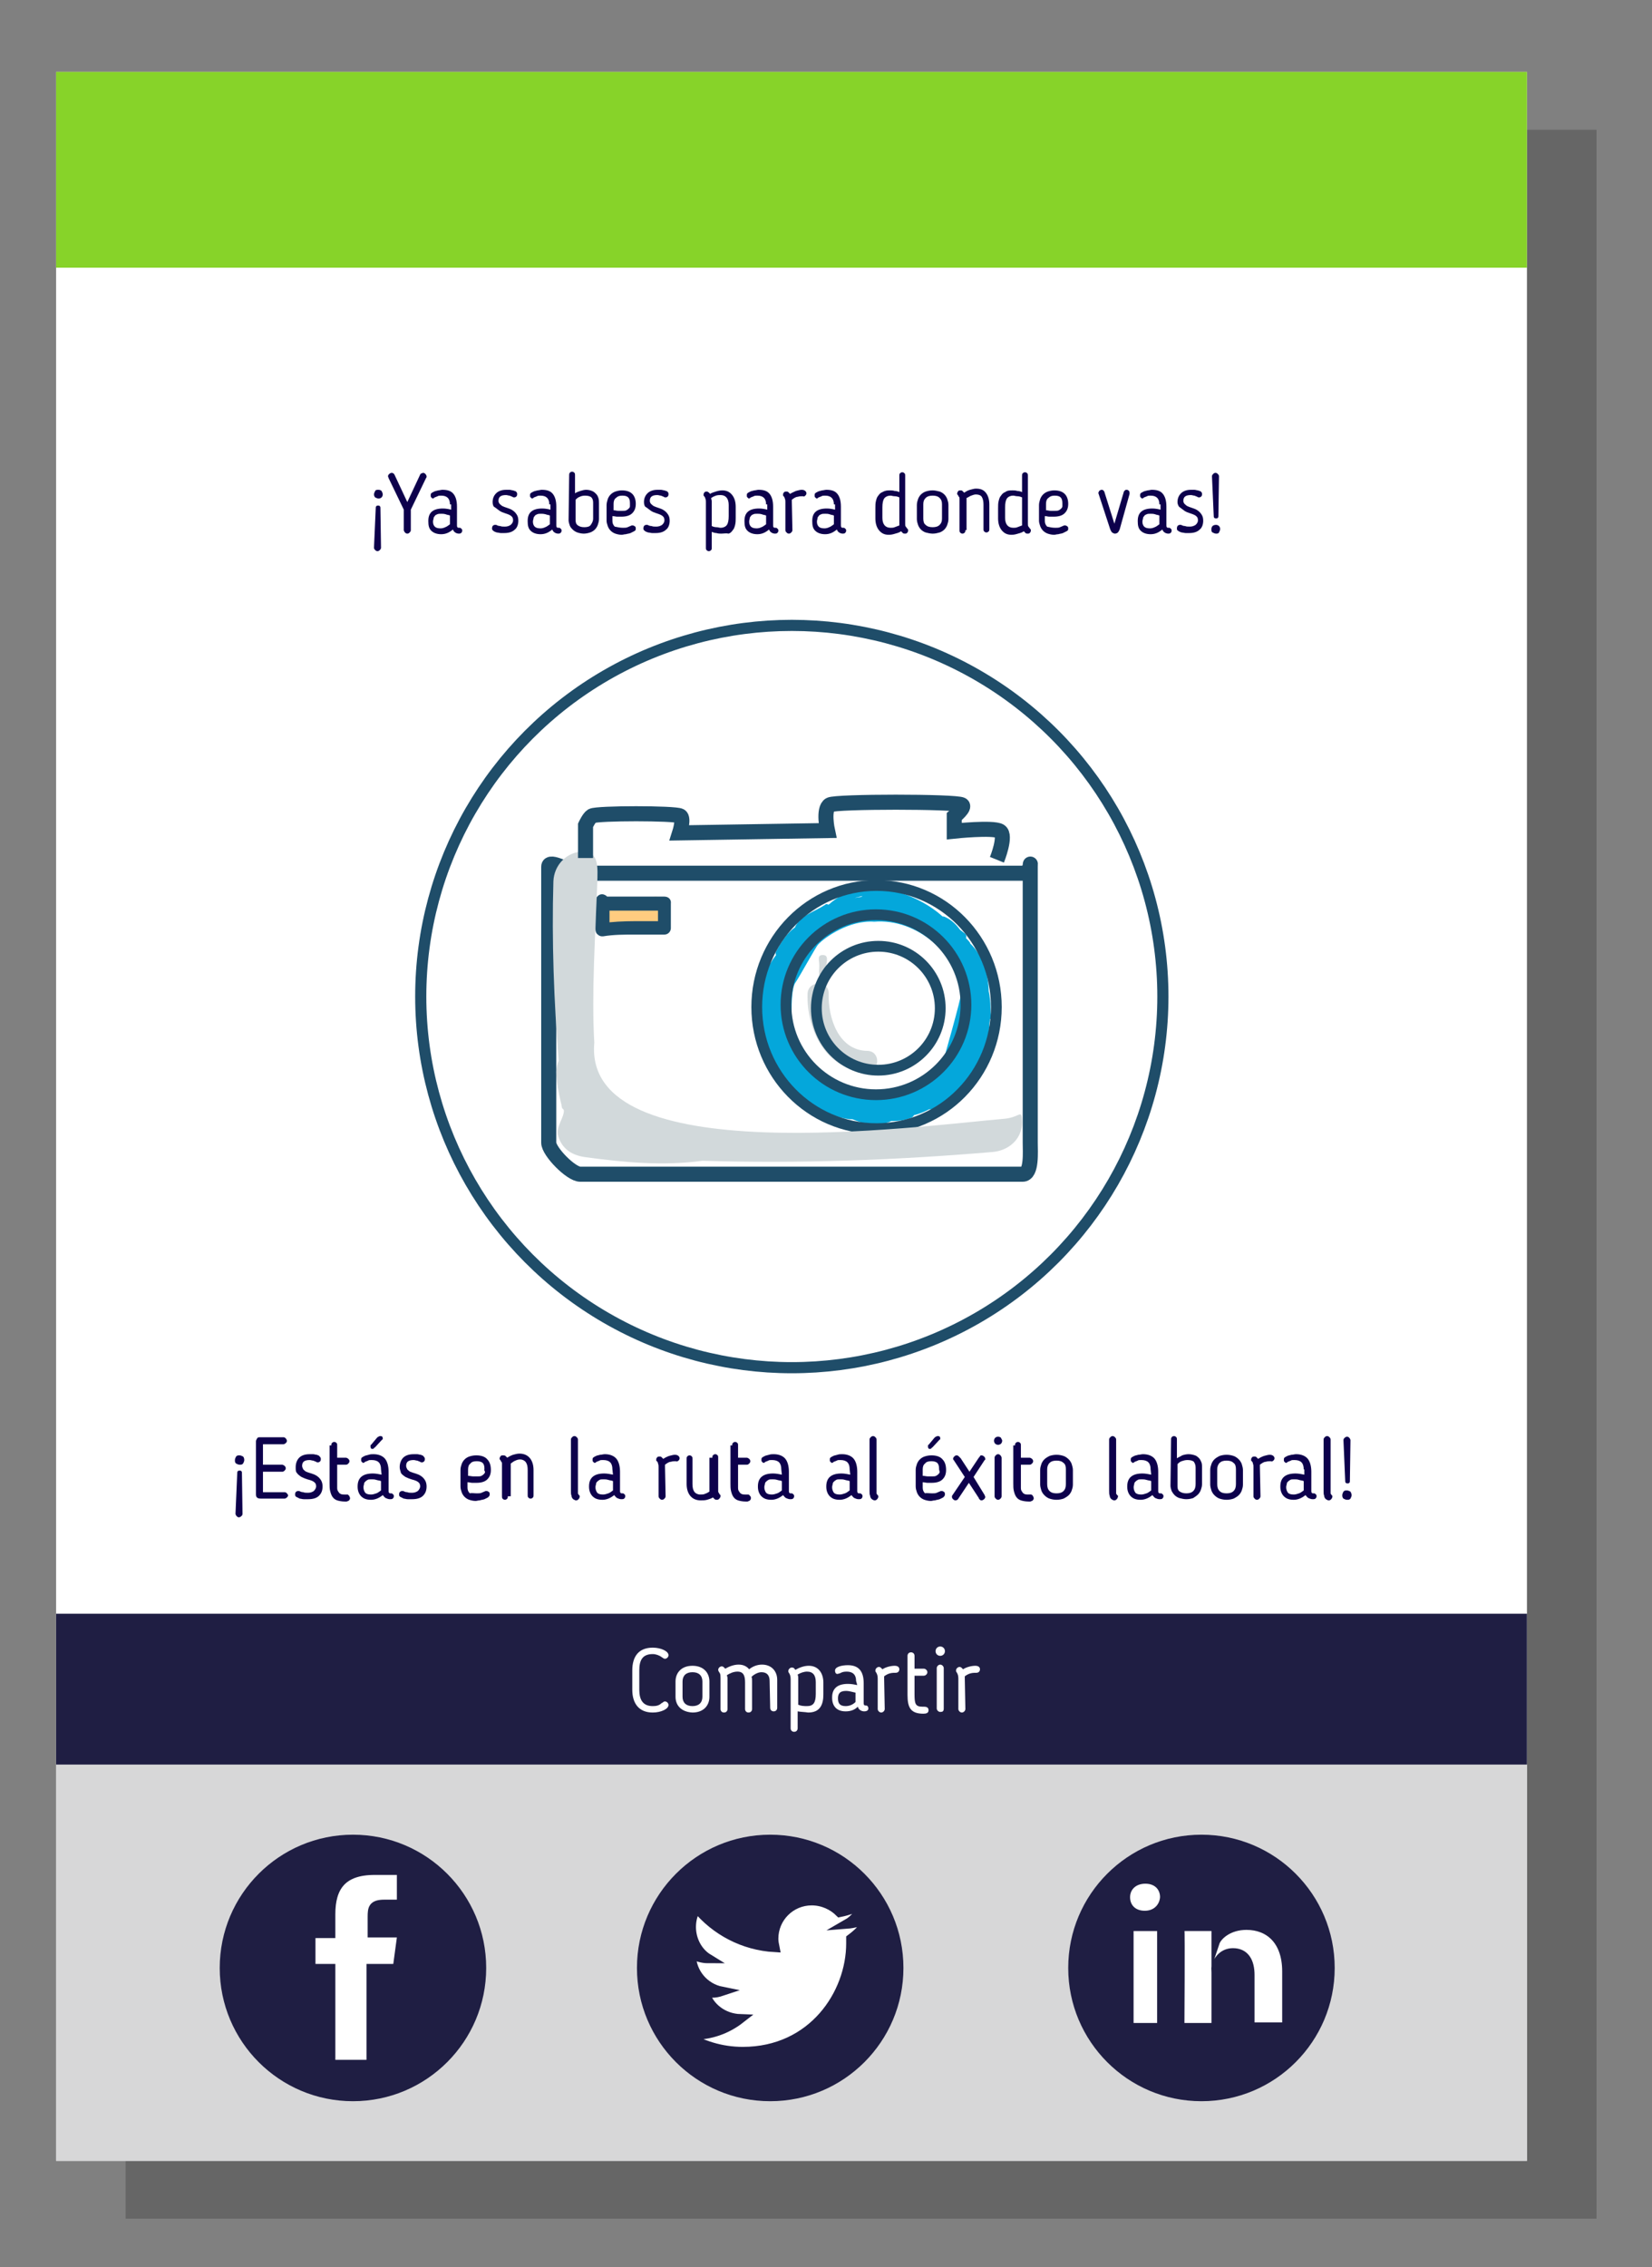 <?xml version="1.0" encoding="utf-8"?>
<!-- Generator: Adobe Illustrator 19.0.0, SVG Export Plug-In . SVG Version: 6.00 Build 0)  -->
<svg version="1.1" id="Capa_1" xmlns="http://www.w3.org/2000/svg" xmlns:xlink="http://www.w3.org/1999/xlink" x="0px" y="0px"
	 viewBox="-164 203.1 282.7 387.9" style="enable-background:new -164 203.1 282.7 387.9;" xml:space="preserve">
<rect x="-164" y="203.1" width="282.7" height="387.9" fill="#808080" stroke="none"/>
<style type="text/css">
	.st0{fill:#666666;}
	.st1{fill:#FFFFFF;}
	.st2{fill:#87D329;}
	.st3{fill:#FFFFFF;stroke:#1F4D69;stroke-width:1.907;stroke-miterlimit:10;}
	.st4{fill:#D7D7D8;}
	.st5{fill:#1F1E43;}
	.st6{fill:#FFFFFF;stroke:#1F1E43;stroke-width:1.37;stroke-miterlimit:10;}
	.st7{fill:#FFFFFF;stroke:#1F1E43;stroke-width:1.594;stroke-miterlimit:10;}
	.st8{fill:#0D004C;}
	.st9{fill:#04A7DB;}
	.st10{fill:none;stroke:#1F4D69;stroke-width:1.842;stroke-miterlimit:10;}
	.st11{fill:#D2D9DB;}
	.st12{fill:#FFCC80;}
	.st13{fill:#1F4D69;}
	.st14{fill:none;stroke:#1F4D69;stroke-width:2.577;stroke-miterlimit:10;}
</style>
<g id="Capa_1_1_">
	<g>
		<g>
			<rect x="-142.5" y="225.3" class="st0" width="251.7" height="357.4"/>
			<rect x="-154.4" y="215.4" class="st1" width="251.7" height="357.4"/>
			<rect x="-154.4" y="215.4" class="st2" width="251.7" height="33.5"/>
			<circle class="st3" cx="-28.5" cy="373.6" r="63.5"/>
			<rect x="-154.4" y="479.2" class="st4" width="251.7" height="93.6"/>
			<rect x="-154.4" y="479.2" class="st5" width="251.7" height="25.8"/>
			<g>
				<g>
					<path class="st1" d="M-55.8,488.9c0-2.4,1.1-3.9,3.5-3.9c1.4,0,2.7,0.6,2.7,1.3c0,0.3-0.3,0.6-0.6,0.6c-0.2,0-0.3-0.1-0.6-0.3
						c-0.4-0.3-1-0.5-1.5-0.5c-1.8,0-2.3,1.1-2.3,2.8v3.3c0,1.7,0.6,2.8,2.3,2.8c0.6,0,1.1-0.1,1.5-0.5c0.3-0.1,0.3-0.3,0.6-0.3
						s0.6,0.3,0.6,0.6c0,0.7-1.3,1.3-2.7,1.3c-2.4,0-3.5-1.6-3.5-3.9V488.9z"/>
					<path class="st1" d="M-48.4,493.4v-2.6c0-1.5,1-2.7,2.9-2.7s2.9,1.2,2.9,2.7v2.6c0,1.5-1,2.7-2.9,2.7
						C-47.4,496-48.4,494.9-48.4,493.4z M-43.8,493.4v-2.6c0-1-0.6-1.6-1.7-1.6c-1.1,0-1.7,0.6-1.7,1.6v2.6c0,1,0.6,1.6,1.7,1.6
						C-44.4,495-43.8,494.4-43.8,493.4z"/>
					<path class="st1" d="M-32.3,490.7c0-0.9-0.4-1.5-1.4-1.5c-0.6,0-1.3,0.4-1.7,0.8c0.1,0.2,0.1,0.4,0.1,0.7v4.8
						c0,0.3-0.2,0.6-0.6,0.6s-0.6-0.3-0.6-0.6V491c0-1.1-0.2-1.9-1.3-1.9c-0.7,0-1.3,0.3-1.8,0.6c0,0.2,0.1,0.3,0.1,0.5v5.3
						c0,0.3-0.2,0.6-0.6,0.6c-0.4,0-0.6-0.3-0.6-0.6v-5.3c0-0.8-0.1-0.8-0.3-1.1c0-0.1-0.1-0.1-0.1-0.3c0-0.3,0.3-0.6,0.6-0.6
						s0.4,0.2,0.6,0.4c0.7-0.4,1.5-0.7,2.3-0.7s1.4,0.3,1.8,0.8c0.6-0.5,1.4-0.8,2.2-0.8c1.6,0,2.6,1.1,2.6,2.6v4.8
						c0,0.3-0.2,0.6-0.6,0.6s-0.6-0.3-0.6-0.6L-32.3,490.7L-32.3,490.7z"/>
					<path class="st1" d="M-27.5,495.9v2.9c0,0.3-0.2,0.6-0.6,0.6c-0.4,0-0.6-0.3-0.6-0.6v-8.4c0-0.5-0.1-0.8-0.3-1.1
						c-0.1-0.1-0.1-0.2-0.1-0.3c0-0.3,0.3-0.6,0.6-0.6s0.4,0.1,0.6,0.4c0.7-0.4,1.5-0.7,2.3-0.7c1.6,0,2.5,1.2,2.5,2.9v2
						c0,1.8-0.6,3.1-2.6,3.1C-26.3,496-27,496-27.5,495.9z M-27.5,494.7c0.5,0.3,1.2,0.3,1.6,0.3c1.1,0,1.5-0.6,1.5-2.1v-2
						c0-1.2-0.5-1.8-1.5-1.8c-0.5,0-1.1,0.2-1.6,0.5c0.1,0.3,0.1,0.4,0.1,0.6v4.5H-27.5z"/>
					<path class="st1" d="M-17.5,490.7c0-1.1-0.6-1.6-1.6-1.6c-0.6,0-0.8,0.1-1.2,0.3c-0.1,0-0.3,0.1-0.4,0.1
						c-0.3,0-0.4-0.3-0.4-0.5c-0.1-0.7,1.1-1,2.2-1c1.9,0,2.7,1.1,2.7,3.1v3.4c0,0.3,0.1,0.4,0.3,0.4c0.1,0,0.1,0,0.1,0
						c0.3,0,0.4,0.3,0.4,0.5c0,0.4-0.4,0.5-0.7,0.5c-0.5,0-1-0.3-1.1-0.8c-0.6,0.6-1.3,0.8-2.1,0.8c-1.6,0-2.3-1-2.3-2.3v-0.1
						c0-1.5,0.9-2.3,2.7-2.3c0.6,0,1.1,0.1,1.6,0.2L-17.5,490.7L-17.5,490.7z M-20.6,493.7L-20.6,493.7c0,0.8,0.3,1.3,1.3,1.3
						c0.6,0,1.2-0.2,1.7-0.7v-1.6c-0.5-0.1-1.1-0.3-1.6-0.3C-20.4,492.4-20.6,493-20.6,493.7z"/>
					<path class="st1" d="M-12.6,495.5c0,0.3-0.3,0.6-0.6,0.6s-0.6-0.3-0.6-0.6v-5.2c0-0.5-0.1-0.8-0.3-1.1
						c-0.1-0.1-0.1-0.2-0.1-0.3c0-0.3,0.3-0.6,0.6-0.6s0.4,0.2,0.6,0.4c0.6-0.4,1.5-0.6,2.1-0.6s0.8,0.3,0.8,0.6
						c0,0.4-0.3,0.6-0.6,0.6c-0.6,0-1.2,0-2,0.6c0,0.1,0,0.3,0,0.4L-12.6,495.5L-12.6,495.5z"/>
					<path class="st1" d="M-8.7,486.4c0-0.3,0.2-0.6,0.6-0.6c0.4,0,0.6,0.3,0.6,0.6v2.2h1.6c0.3,0,0.6,0.3,0.6,0.6s-0.3,0.6-0.6,0.6
						h-1.6v3.1c0,1.6,0.1,2.2,1.3,2.2c0.1,0,0.2,0,0.3,0c0.4,0,0.8,0.1,0.8,0.6s-0.4,0.6-0.9,0.6c-2.2,0-2.7-1.1-2.7-3.2v-6.5
						L-8.7,486.4L-8.7,486.4z"/>
					<path class="st1" d="M-3.1,486.4c-0.4,0-0.8-0.3-0.8-0.8c0-0.4,0.3-0.8,0.8-0.8c0.4,0,0.8,0.3,0.8,0.8S-2.7,486.4-3.1,486.4z
						 M-3.1,496c-0.3,0-0.6-0.3-0.6-0.6v-6.9c0-0.3,0.3-0.6,0.6-0.6s0.6,0.3,0.6,0.6v6.9C-2.5,495.9-2.7,496-3.1,496z"/>
					<path class="st1" d="M1.2,495.5c0,0.3-0.3,0.6-0.6,0.6S0,495.8,0,495.5v-5.2c0-0.5-0.1-0.8-0.3-1.1c-0.1-0.1-0.1-0.2-0.1-0.3
						c0-0.3,0.3-0.6,0.6-0.6s0.4,0.2,0.6,0.4c0.6-0.4,1.5-0.6,2.1-0.6s0.8,0.3,0.8,0.6c0,0.4-0.3,0.6-0.6,0.6c-0.6,0-1.2,0-2,0.6
						c0,0.1,0,0.3,0,0.4L1.2,495.5L1.2,495.5z"/>
				</g>
			</g>
			<circle class="st5" cx="-103.6" cy="539.8" r="22.8"/>
			<circle class="st5" cx="-32.2" cy="539.8" r="22.8"/>
			<circle class="st5" cx="41.6" cy="539.8" r="22.8"/>
			<path class="st6" d="M-96.1,539.8h-4.5v16.4h-6.7v-16.4h-3.4V534h3.4v-3.4c0-4.6,1.9-7.4,7.4-7.4h4.5v5.6h-2.8
				c-2.1,0-2.2,0.8-2.2,2.3v2.8h5.1L-96.1,539.8z"/>
			<path class="st7" d="M-18.4,534.8c0,0.3,0,0.6,0,0.8c0,8.6-6.5,18.5-18.5,18.5c-3.7,0-7.1-1.1-10-2.9c0.5,0.1,1,0.1,1.5,0.1
				c3,0,5.8-1,8.1-2.8c-2.9-0.1-5.3-1.9-6.1-4.5c0.4,0.1,0.8,0.1,1.2,0.1c0.6,0,1.1-0.1,1.7-0.3c-3-0.6-5.2-3.2-5.2-6.3v-0.1
				c0.9,0.5,1.9,0.8,2.9,0.8c-1.8-1.1-2.9-3.2-2.9-5.4c0-1.2,0.3-2.3,0.9-3.3c3.2,3.9,8,6.5,13.4,6.8c-0.1-0.5-0.2-1-0.2-1.5
				c0-3.6,2.9-6.5,6.5-6.5c1.9,0,3.6,0.8,4.8,2c1.5-0.3,2.9-0.8,4.1-1.6c-0.5,1.5-1.5,2.8-2.9,3.6c1.3-0.1,2.6-0.5,3.7-1
				C-16,532.8-17.2,533.9-18.4,534.8L-18.4,534.8z"/>
			<g>
				<rect x="29.3" y="532.8" class="st6" width="5.4" height="17.1"/>
				<path class="st6" d="M31.9,530.7L31.9,530.7c-2,0-3.2-1.3-3.2-3c0-1.7,1.3-3,3.3-3s3.2,1.3,3.2,3
					C35.1,529.3,33.9,530.7,31.9,530.7z"/>
				<path class="st6" d="M56.1,549.8H50v-8.8c0-2.3-0.9-3.9-3-3.9c-1.6,0-2.5,1.1-2.9,2.1c-0.2,0.4-0.1,0.9-0.1,1.4v9.3h-6
					c0,0,0.1-15.7,0-17.1h6v2.7c0.4-1.2,2.3-2.9,5.3-2.9c3.8,0,6.8,2.5,6.8,7.8L56.1,549.8L56.1,549.8z"/>
			</g>
			<g>
				<path class="st8" d="M-98.5,287.7c0,0.2-0.1,0.4-0.2,0.5s-0.3,0.2-0.5,0.2s-0.4-0.1-0.6-0.2c-0.1-0.1-0.2-0.3-0.2-0.5
					s0.1-0.4,0.2-0.6s0.3-0.2,0.6-0.2c0.2,0,0.4,0.1,0.5,0.2C-98.6,287.3-98.5,287.5-98.5,287.7z M-99.7,290c0-0.1,0-0.2,0.1-0.3
					c0.1-0.1,0.2-0.1,0.3-0.1s0.2,0,0.3,0.1s0.1,0.2,0.1,0.3l0.1,6.8c0,0.2-0.1,0.3-0.2,0.4s-0.2,0.2-0.4,0.2s-0.3-0.1-0.4-0.2
					s-0.2-0.2-0.2-0.4L-99.7,290z"/>
				<path class="st8" d="M-94.3,294.4c-0.2,0-0.3-0.1-0.4-0.2s-0.2-0.3-0.2-0.4v-3.5l-2.6-5.4c0-0.1-0.1-0.2-0.1-0.3
					c0-0.2,0.1-0.3,0.2-0.4s0.3-0.2,0.4-0.2s0.2,0,0.3,0.1c0.1,0,0.1,0.1,0.2,0.2l2.2,4.7l2.2-4.7c0-0.1,0.1-0.1,0.2-0.2
					c0.1,0,0.2-0.1,0.3-0.1c0.2,0,0.3,0.1,0.4,0.2s0.2,0.3,0.2,0.4s0,0.2-0.1,0.3l-2.6,5.4v3.5c0,0.2-0.1,0.3-0.2,0.4
					S-94.1,294.4-94.3,294.4z"/>
				<path class="st8" d="M-87,289.4c0-1-0.5-1.5-1.5-1.5c-0.2,0-0.5,0-0.6,0.1c-0.2,0.1-0.3,0.1-0.5,0.2c0,0-0.1,0-0.1,0.1
					c-0.1,0-0.2,0.1-0.2,0.1c-0.1,0-0.2-0.1-0.3-0.2s-0.1-0.2-0.1-0.3c0-0.2,0-0.3,0.1-0.4s0.3-0.2,0.5-0.3c0.2-0.1,0.4-0.1,0.7-0.2
					c0.2,0,0.5-0.1,0.7-0.1c0.9,0,1.5,0.2,1.9,0.7s0.6,1.2,0.6,2.2v3.2c0,0.3,0.1,0.4,0.3,0.4c0,0,0,0,0.1,0c0,0,0,0,0.1,0
					s0.2,0.1,0.3,0.2s0.1,0.2,0.1,0.3c0,0.2-0.1,0.3-0.2,0.4s-0.3,0.1-0.4,0.1c-0.2,0-0.5-0.1-0.6-0.2c-0.2-0.1-0.3-0.3-0.4-0.5
					c-0.6,0.5-1.2,0.8-2,0.8c-0.7,0-1.3-0.2-1.7-0.6s-0.5-0.9-0.5-1.6v-0.1c0-1.4,0.8-2.1,2.5-2.1c0.5,0,1,0.1,1.4,0.2v-0.9
					L-87,289.4L-87,289.4z M-88.5,291c-0.3,0-0.5,0-0.7,0.1s-0.3,0.1-0.4,0.3c-0.1,0.1-0.2,0.2-0.2,0.4c0,0.1-0.1,0.3-0.1,0.5v0.1
					c0,0.3,0.1,0.6,0.3,0.8c0.2,0.2,0.5,0.3,1,0.3c0.3,0,0.6-0.1,0.8-0.2c0.3-0.1,0.5-0.3,0.8-0.5v-1.5c-0.2-0.1-0.5-0.1-0.7-0.2
					C-88,291-88.3,291-88.5,291z"/>
				<path class="st8" d="M-79.7,289c0-0.6,0.2-1.1,0.6-1.5c0.4-0.4,1-0.6,1.7-0.6c0.2,0,0.4,0,0.6,0s0.4,0.1,0.6,0.1
					c0.2,0.1,0.4,0.1,0.5,0.2s0.2,0.2,0.2,0.4c0,0.1,0,0.3-0.1,0.4s-0.2,0.2-0.4,0.2c-0.1,0-0.2,0-0.3-0.1c-0.2-0.1-0.3-0.1-0.5-0.2
					c-0.2,0-0.4-0.1-0.6-0.1c-0.9,0-1.3,0.3-1.3,1c0,0.2,0.1,0.4,0.2,0.5s0.3,0.3,0.5,0.4s0.5,0.2,0.8,0.3c0.3,0.1,0.6,0.2,0.9,0.4
					c0.3,0.2,0.5,0.4,0.7,0.7c0.2,0.3,0.3,0.6,0.3,1.1c0,0.6-0.2,1.2-0.6,1.5c-0.4,0.4-1,0.6-1.8,0.6c-0.2,0-0.4,0-0.6,0
					c-0.2,0-0.5-0.1-0.7-0.1c-0.2-0.1-0.4-0.1-0.6-0.3s-0.2-0.2-0.2-0.4c0-0.1,0-0.2,0.1-0.4c0.1-0.1,0.2-0.2,0.4-0.2h0.1
					c0,0,0,0,0.1,0c0.2,0.1,0.4,0.2,0.7,0.2c0.2,0.1,0.5,0.1,0.8,0.1c0.4,0,0.7-0.1,1-0.3c0.2-0.2,0.4-0.4,0.4-0.8
					c0-0.3-0.1-0.5-0.2-0.6c-0.1-0.1-0.2-0.2-0.4-0.3c-0.2-0.1-0.5-0.2-0.8-0.3c-0.3-0.1-0.6-0.2-0.9-0.4c-0.3-0.2-0.5-0.4-0.8-0.6
					C-79.6,289.8-79.7,289.4-79.7,289z"/>
				<path class="st8" d="M-70,289.4c0-1-0.5-1.5-1.5-1.5c-0.2,0-0.5,0-0.6,0.1c-0.2,0.1-0.3,0.1-0.5,0.2c0,0-0.1,0-0.1,0.1
					c-0.1,0-0.2,0.1-0.2,0.1c-0.1,0-0.2-0.1-0.3-0.2s-0.1-0.2-0.1-0.3c0-0.2,0-0.3,0.1-0.4s0.3-0.2,0.5-0.3c0.2-0.1,0.4-0.1,0.7-0.2
					c0.2,0,0.5-0.1,0.7-0.1c0.9,0,1.5,0.2,1.9,0.7s0.6,1.2,0.6,2.2v3.2c0,0.3,0.1,0.4,0.3,0.4c0,0,0,0,0.1,0c0,0,0,0,0.1,0
					s0.2,0.1,0.3,0.2s0.1,0.2,0.1,0.3c0,0.2-0.1,0.3-0.2,0.4s-0.3,0.1-0.4,0.1c-0.2,0-0.5-0.1-0.6-0.2c-0.2-0.1-0.3-0.3-0.4-0.5
					c-0.6,0.5-1.2,0.8-2,0.8c-0.7,0-1.3-0.2-1.7-0.6s-0.5-0.9-0.5-1.6v-0.1c0-1.4,0.8-2.1,2.5-2.1c0.5,0,1,0.1,1.4,0.2v-0.9
					L-70,289.4L-70,289.4z M-71.4,291c-0.3,0-0.5,0-0.7,0.1s-0.3,0.1-0.4,0.3c-0.1,0.1-0.2,0.2-0.2,0.4c0,0.1-0.1,0.3-0.1,0.5v0.1
					c0,0.3,0.1,0.6,0.3,0.8c0.2,0.2,0.5,0.3,1,0.3c0.3,0,0.6-0.1,0.8-0.2c0.3-0.1,0.5-0.3,0.8-0.5v-1.5c-0.2-0.1-0.5-0.1-0.7-0.2
					C-71,291-71.2,291-71.4,291z"/>
				<path class="st8" d="M-66.6,284.4c0-0.1,0-0.3,0.1-0.4s0.2-0.2,0.4-0.2s0.3,0.1,0.4,0.2c0.1,0.1,0.1,0.2,0.1,0.4v3.1
					c0.3-0.2,0.6-0.3,0.9-0.4c0.3-0.1,0.7-0.2,1-0.2c0.4,0,0.8,0.1,1,0.2c0.3,0.1,0.5,0.3,0.7,0.5s0.3,0.4,0.4,0.7
					c0.1,0.3,0.1,0.6,0.1,0.9v2.7c0,0.4-0.1,0.7-0.2,1c-0.1,0.3-0.3,0.6-0.5,0.8c-0.2,0.2-0.5,0.4-0.8,0.5s-0.7,0.2-1.1,0.2
					c-0.4,0-0.8-0.1-1.1-0.2s-0.6-0.3-0.8-0.5s-0.4-0.4-0.5-0.7c-0.1-0.3-0.2-0.6-0.2-0.9L-66.6,284.4L-66.6,284.4z M-65.5,292.1
					c0,0.4,0.1,0.7,0.4,0.9c0.3,0.2,0.6,0.3,1.1,0.3s0.9-0.1,1.1-0.4s0.4-0.6,0.4-1.1v-2.7c0-0.4-0.1-0.7-0.3-0.9
					c-0.2-0.2-0.6-0.3-1.1-0.3c-0.4,0-0.7,0.1-0.9,0.2c-0.3,0.1-0.5,0.3-0.7,0.5V292.1z"/>
				<path class="st8" d="M-57.4,293.4c0.3,0,0.6,0,0.8-0.1s0.5-0.2,0.7-0.3c0,0,0,0,0.1,0h0.1c0.1,0,0.3,0.1,0.4,0.2
					c0.1,0.1,0.1,0.2,0.1,0.4c0,0.2-0.1,0.3-0.3,0.4s-0.4,0.2-0.6,0.3c-0.2,0.1-0.5,0.1-0.8,0.2c-0.3,0-0.5,0.1-0.7,0.1
					c-0.4,0-0.8-0.1-1.1-0.2s-0.6-0.3-0.8-0.5s-0.4-0.5-0.5-0.8s-0.2-0.6-0.2-0.9v-2.7c0-0.3,0.1-0.7,0.2-1c0.1-0.3,0.3-0.6,0.5-0.8
					c0.2-0.2,0.5-0.4,0.8-0.5s0.7-0.2,1.1-0.2c0.8,0,1.4,0.2,1.8,0.6c0.4,0.4,0.6,1,0.6,1.7s-0.2,1.2-0.6,1.6
					c-0.4,0.4-1,0.6-1.9,0.6c-0.2,0-0.5,0-0.7,0s-0.5-0.1-0.8-0.1v0.8c0,0.4,0.1,0.7,0.4,1C-58.3,293.3-57.9,293.4-57.4,293.4z
					 M-56.2,289.2c0-0.5-0.1-0.8-0.3-1s-0.5-0.3-1-0.3s-0.8,0.1-1.1,0.4c-0.3,0.2-0.4,0.6-0.4,1v1.1c0.3,0,0.5,0.1,0.8,0.1
					s0.5,0,0.7,0c0.3,0,0.5,0,0.7-0.1s0.3-0.2,0.4-0.3c0.1-0.1,0.2-0.2,0.2-0.4C-56.2,289.5-56.2,289.4-56.2,289.2z"/>
				<path class="st8" d="M-53.8,289c0-0.6,0.2-1.1,0.6-1.5c0.4-0.4,1-0.6,1.7-0.6c0.2,0,0.4,0,0.6,0s0.4,0.1,0.6,0.1
					c0.2,0.1,0.4,0.1,0.5,0.2s0.2,0.2,0.2,0.4c0,0.1,0,0.3-0.1,0.4s-0.2,0.2-0.4,0.2c-0.1,0-0.2,0-0.3-0.1c-0.2-0.1-0.3-0.1-0.5-0.2
					c-0.2,0-0.4-0.1-0.6-0.1c-0.9,0-1.3,0.3-1.3,1c0,0.2,0.1,0.4,0.2,0.5c0.1,0.1,0.3,0.3,0.5,0.4s0.5,0.2,0.8,0.3
					c0.3,0.1,0.6,0.2,0.9,0.4c0.3,0.2,0.5,0.4,0.7,0.7c0.2,0.3,0.3,0.6,0.3,1.1c0,0.6-0.2,1.2-0.6,1.5c-0.4,0.4-1,0.6-1.8,0.6
					c-0.2,0-0.4,0-0.6,0s-0.5-0.1-0.7-0.1c-0.2-0.1-0.4-0.1-0.6-0.3c-0.2-0.2-0.2-0.2-0.2-0.4c0-0.1,0-0.2,0.1-0.4
					c0.1-0.1,0.2-0.2,0.4-0.2h0.1c0,0,0,0,0.1,0c0.2,0.1,0.4,0.2,0.7,0.2c0.2,0.1,0.5,0.1,0.8,0.1c0.4,0,0.7-0.1,1-0.3
					c0.2-0.2,0.4-0.4,0.4-0.8c0-0.3-0.1-0.5-0.2-0.6c-0.1-0.1-0.2-0.2-0.4-0.3c-0.2-0.1-0.5-0.2-0.8-0.3c-0.3-0.1-0.6-0.2-0.9-0.4
					c-0.3-0.2-0.5-0.4-0.8-0.6C-53.7,289.8-53.8,289.4-53.8,289z"/>
				<path class="st8" d="M-40.6,294.4c-0.2,0-0.5,0-0.8-0.1c-0.3,0-0.5-0.1-0.8-0.2v2.7c0,0.2,0,0.3-0.1,0.4s-0.2,0.2-0.4,0.2
					s-0.3-0.1-0.4-0.2c-0.1-0.1-0.1-0.2-0.1-0.4V289c0-0.2,0-0.4-0.1-0.6c0-0.1-0.1-0.3-0.2-0.4l-0.1-0.1c0,0,0-0.1,0-0.2
					c0-0.2,0.1-0.3,0.2-0.4s0.2-0.1,0.3-0.1s0.2,0,0.3,0.1s0.2,0.1,0.3,0.3c0.3-0.2,0.7-0.3,1-0.4s0.7-0.2,1.1-0.2
					c0.8,0,1.3,0.3,1.7,0.8s0.6,1.2,0.6,2v1.9c0,0.4,0,0.8-0.1,1.2c-0.1,0.4-0.2,0.7-0.4,0.9c-0.2,0.3-0.4,0.5-0.7,0.6
					C-39.8,294.3-40.1,294.4-40.6,294.4z M-42.2,293.1c0.2,0.1,0.5,0.2,0.8,0.2s0.5,0.1,0.7,0.1c0.5,0,0.9-0.2,1.1-0.5
					s0.3-0.8,0.3-1.5v-1.9c0-1.1-0.5-1.7-1.4-1.7c-0.2,0-0.5,0-0.8,0.1s-0.5,0.2-0.8,0.4c0,0.2,0.1,0.4,0.1,0.6
					C-42.2,288.9-42.2,293.1-42.2,293.1z"/>
				<path class="st8" d="M-32.9,289.4c0-1-0.5-1.5-1.5-1.5c-0.2,0-0.5,0-0.6,0.1c-0.2,0.1-0.3,0.1-0.5,0.2c0,0-0.1,0-0.1,0.1
					c-0.1,0-0.2,0.1-0.2,0.1c-0.1,0-0.2-0.1-0.3-0.2s-0.1-0.2-0.1-0.3c0-0.2,0-0.3,0.1-0.4s0.3-0.2,0.5-0.3c0.2-0.1,0.4-0.1,0.7-0.2
					c0.2,0,0.5-0.1,0.7-0.1c0.9,0,1.5,0.2,1.9,0.7s0.6,1.2,0.6,2.2v3.2c0,0.3,0.1,0.4,0.3,0.4c0,0,0,0,0.1,0c0,0,0,0,0.1,0
					s0.2,0.1,0.3,0.2s0.1,0.2,0.1,0.3c0,0.2-0.1,0.3-0.2,0.4c-0.1,0.1-0.3,0.1-0.4,0.1c-0.2,0-0.5-0.1-0.6-0.2
					c-0.2-0.1-0.3-0.3-0.4-0.5c-0.6,0.5-1.2,0.8-2,0.8c-0.7,0-1.3-0.2-1.7-0.6s-0.5-0.9-0.5-1.6v-0.1c0-1.4,0.8-2.1,2.5-2.1
					c0.5,0,1,0.1,1.4,0.2v-0.9L-32.9,289.4L-32.9,289.4z M-34.4,291c-0.3,0-0.5,0-0.7,0.1s-0.3,0.1-0.4,0.3
					c-0.1,0.1-0.2,0.2-0.2,0.4c0,0.1-0.1,0.3-0.1,0.5v0.1c0,0.3,0.1,0.6,0.3,0.8c0.2,0.2,0.5,0.3,1,0.3c0.3,0,0.6-0.1,0.8-0.2
					c0.3-0.1,0.5-0.3,0.8-0.5v-1.5c-0.2-0.1-0.5-0.1-0.7-0.2C-33.9,291-34.2,291-34.4,291z"/>
				<path class="st8" d="M-28.4,293.8c0,0.2-0.1,0.3-0.2,0.4c-0.1,0.1-0.2,0.2-0.4,0.2s-0.3-0.1-0.4-0.2s-0.2-0.2-0.2-0.4V289
					c0-0.2,0-0.4-0.1-0.6c0-0.1-0.1-0.3-0.2-0.4l-0.1-0.1c0,0,0-0.1,0-0.2c0-0.2,0.1-0.3,0.2-0.4c0.1-0.1,0.2-0.1,0.4-0.1
					c0.1,0,0.2,0,0.3,0.1s0.2,0.2,0.3,0.3c0.3-0.2,0.6-0.3,1-0.5c0.4-0.1,0.7-0.2,1-0.2s0.5,0.1,0.6,0.2s0.2,0.2,0.2,0.4
					c0,0.2-0.1,0.3-0.2,0.4s-0.2,0.2-0.4,0.1c-0.3,0-0.6,0-0.9,0.1c-0.3,0-0.6,0.2-1,0.5c0,0.1,0,0.1,0,0.2s0,0.1,0,0.2L-28.4,293.8
					L-28.4,293.8z"/>
				<path class="st8" d="M-21.3,289.4c0-1-0.5-1.5-1.5-1.5c-0.2,0-0.5,0-0.6,0.1c-0.2,0.1-0.3,0.1-0.5,0.2c0,0-0.1,0-0.1,0.1
					c-0.1,0-0.2,0.1-0.2,0.1c-0.1,0-0.2-0.1-0.3-0.2s-0.1-0.2-0.1-0.3c0-0.2,0-0.3,0.1-0.4s0.3-0.2,0.5-0.3c0.2-0.1,0.4-0.1,0.7-0.2
					c0.2,0,0.5-0.1,0.7-0.1c0.9,0,1.5,0.2,1.9,0.7s0.6,1.2,0.6,2.2v3.2c0,0.3,0.1,0.4,0.3,0.4c0,0,0,0,0.1,0c0,0,0,0,0.1,0
					s0.2,0.1,0.3,0.2s0.1,0.2,0.1,0.3c0,0.2-0.1,0.3-0.2,0.4s-0.3,0.1-0.4,0.1c-0.2,0-0.5-0.1-0.6-0.2c-0.2-0.1-0.3-0.3-0.4-0.5
					c-0.6,0.5-1.2,0.8-2,0.8c-0.7,0-1.3-0.2-1.7-0.6s-0.5-0.9-0.5-1.6v-0.1c0-1.4,0.8-2.1,2.5-2.1c0.5,0,1,0.1,1.4,0.2v-0.9
					L-21.3,289.4L-21.3,289.4z M-22.8,291c-0.3,0-0.5,0-0.7,0.1s-0.3,0.1-0.4,0.3c-0.1,0.1-0.2,0.2-0.2,0.4c0,0.1-0.1,0.3-0.1,0.5
					v0.1c0,0.3,0.1,0.6,0.3,0.8c0.2,0.2,0.5,0.3,1,0.3c0.3,0,0.6-0.1,0.8-0.2c0.3-0.1,0.5-0.3,0.8-0.5v-1.5
					c-0.2-0.1-0.5-0.1-0.7-0.2C-22.3,291-22.5,291-22.8,291z"/>
				<path class="st8" d="M-11.7,287c0.2,0,0.5,0,0.8,0.1c0.3,0,0.6,0.1,0.8,0.2v-2.8c0-0.2,0-0.3,0.1-0.4s0.2-0.2,0.4-0.2
					s0.3,0.1,0.4,0.2c0.1,0.1,0.1,0.2,0.1,0.4v8.2c0,0.2,0,0.4,0.1,0.5s0.2,0.3,0.3,0.4l0.1,0.1c0,0,0,0.1,0,0.2
					c0,0.2-0.1,0.3-0.2,0.4c-0.1,0.1-0.2,0.1-0.3,0.1c-0.2,0-0.3,0-0.4-0.1c-0.1-0.1-0.2-0.2-0.3-0.3c-0.3,0.2-0.6,0.3-1,0.4
					c-0.3,0.1-0.7,0.2-1.1,0.2c-0.8,0-1.3-0.3-1.7-0.8s-0.6-1.2-0.6-2v-1.8c0-0.4,0-0.8,0.1-1.2c0.1-0.4,0.2-0.7,0.4-0.9
					c0.2-0.3,0.4-0.5,0.7-0.6C-12.5,287-12.1,287-11.7,287z M-10.1,288.2c-0.2-0.1-0.5-0.2-0.8-0.2s-0.5-0.1-0.7-0.1
					c-0.5,0-0.9,0.2-1.1,0.5s-0.3,0.8-0.3,1.5v1.8c0,1.1,0.5,1.7,1.4,1.7c0.2,0,0.5,0,0.7-0.1c0.3-0.1,0.5-0.2,0.8-0.3
					c0-0.1,0-0.1,0-0.2s0-0.1,0-0.2C-10.1,292.6-10.1,288.2-10.1,288.2z"/>
				<path class="st8" d="M-4.4,294.4c-0.4,0-0.8-0.1-1.2-0.2c-0.3-0.1-0.6-0.3-0.8-0.5s-0.4-0.5-0.5-0.8s-0.2-0.6-0.2-1v-2.4
					c0-0.4,0.1-0.7,0.2-1s0.3-0.6,0.5-0.8c0.2-0.2,0.5-0.4,0.8-0.5s0.7-0.2,1.2-0.2c0.4,0,0.8,0.1,1.2,0.2c0.3,0.1,0.6,0.3,0.8,0.5
					s0.4,0.5,0.5,0.8s0.2,0.6,0.2,1v2.4c0,0.4-0.1,0.7-0.2,1s-0.3,0.6-0.5,0.8c-0.2,0.2-0.5,0.4-0.8,0.5
					C-3.6,294.3-3.9,294.4-4.4,294.4z M-4.4,293.3c0.5,0,0.9-0.1,1.2-0.4s0.4-0.6,0.4-1.1v-2.4c0-0.5-0.1-0.8-0.4-1.1
					c-0.3-0.3-0.7-0.4-1.2-0.4s-0.9,0.1-1.2,0.4s-0.4,0.6-0.4,1.1v2.4c0,0.5,0.1,0.9,0.4,1.1C-5.3,293.2-4.9,293.3-4.4,293.3z"/>
				<path class="st8" d="M1.2,293.8c0,0.2,0,0.3-0.1,0.4s-0.2,0.2-0.4,0.2s-0.3-0.1-0.4-0.2c-0.1-0.1-0.1-0.2-0.1-0.4v-4.9
					c0-0.2,0-0.4,0-0.5s0-0.2-0.1-0.3S0,288,0,287.9l-0.1-0.1c0,0,0-0.1-0.1-0.1c0,0,0-0.1,0-0.2s0.1-0.3,0.2-0.4
					c0.1-0.1,0.2-0.1,0.4-0.1c0.1,0,0.2,0,0.3,0.1s0.2,0.2,0.3,0.3c0.3-0.2,0.6-0.4,1-0.5s0.7-0.2,1-0.2c0.8,0,1.3,0.2,1.7,0.7
					s0.6,1.2,0.6,2v4.2c0,0.2,0,0.3-0.1,0.4s-0.2,0.2-0.4,0.2s-0.3-0.1-0.4-0.2c-0.1-0.1-0.1-0.2-0.1-0.4v-4.2c0-0.5-0.1-1-0.3-1.3
					s-0.6-0.4-1-0.4c-0.3,0-0.5,0.1-0.8,0.2s-0.5,0.3-0.8,0.4c0,0.2,0,0.3,0,0.4v5.1H1.2z"/>
				<path class="st8" d="M9.3,287c0.2,0,0.5,0,0.8,0.1c0.3,0,0.6,0.1,0.8,0.2v-2.8c0-0.2,0-0.3,0.1-0.4s0.2-0.2,0.4-0.2
					s0.3,0.1,0.4,0.2c0.1,0.1,0.1,0.2,0.1,0.4v8.2c0,0.2,0,0.4,0.1,0.5s0.2,0.3,0.3,0.4l0.1,0.1c0,0,0,0.1,0,0.2
					c0,0.2-0.1,0.3-0.2,0.4c-0.1,0.1-0.2,0.1-0.3,0.1c-0.2,0-0.3,0-0.4-0.1c-0.1-0.1-0.2-0.2-0.3-0.3c-0.3,0.2-0.6,0.3-1,0.4
					c-0.3,0.1-0.7,0.2-1.1,0.2c-0.8,0-1.3-0.3-1.7-0.8s-0.6-1.2-0.6-2v-1.8c0-0.4,0-0.8,0.1-1.2c0.1-0.4,0.2-0.7,0.4-0.9
					c0.2-0.3,0.4-0.5,0.7-0.6C8.4,287,8.8,287,9.3,287z M10.9,288.2c-0.2-0.1-0.5-0.2-0.8-0.2s-0.5-0.1-0.7-0.1
					c-0.5,0-0.9,0.2-1.1,0.5S8,289.2,8,289.9v1.8c0,1.1,0.5,1.7,1.4,1.7c0.2,0,0.5,0,0.7-0.1c0.3-0.1,0.5-0.2,0.8-0.3
					c0-0.1,0-0.1,0-0.2s0-0.1,0-0.2C10.9,292.6,10.9,288.2,10.9,288.2z"/>
				<path class="st8" d="M16.6,293.4c0.3,0,0.6,0,0.8-0.1s0.5-0.2,0.7-0.3c0,0,0,0,0.1,0h0.1c0.1,0,0.3,0.1,0.4,0.2
					c0.1,0.1,0.1,0.2,0.1,0.4c0,0.2-0.1,0.3-0.3,0.4s-0.4,0.2-0.6,0.3c-0.2,0.1-0.5,0.1-0.8,0.2c-0.3,0-0.5,0.1-0.7,0.1
					c-0.4,0-0.8-0.1-1.1-0.2s-0.6-0.3-0.8-0.5s-0.4-0.5-0.5-0.8s-0.2-0.6-0.2-0.9v-2.7c0-0.3,0.1-0.7,0.2-1c0.1-0.3,0.3-0.6,0.5-0.8
					c0.2-0.2,0.5-0.4,0.8-0.5s0.7-0.2,1.1-0.2c0.8,0,1.4,0.2,1.8,0.6c0.4,0.4,0.6,1,0.6,1.7s-0.2,1.2-0.6,1.6
					c-0.4,0.4-1,0.6-1.9,0.6c-0.2,0-0.5,0-0.7,0c-0.3,0-0.5-0.1-0.8-0.1v0.8c0,0.4,0.1,0.7,0.4,1C15.7,293.3,16,293.4,16.6,293.4z
					 M17.8,289.2c0-0.5-0.1-0.8-0.3-1s-0.5-0.3-1-0.3s-0.8,0.1-1.1,0.4c-0.3,0.2-0.4,0.6-0.4,1v1.1c0.3,0,0.5,0.1,0.8,0.1
					s0.5,0,0.7,0c0.3,0,0.5,0,0.7-0.1s0.3-0.2,0.4-0.3c0.1-0.1,0.2-0.2,0.2-0.4C17.8,289.5,17.8,289.4,17.8,289.2z"/>
				<path class="st8" d="M27.6,293.7c-0.1,0.2-0.2,0.4-0.3,0.5s-0.3,0.2-0.5,0.2s-0.3-0.1-0.5-0.2c-0.1-0.1-0.2-0.3-0.3-0.5l-2-6.1
					c-0.1-0.2,0-0.3,0.1-0.5c0.1-0.1,0.3-0.2,0.4-0.2c0.1,0,0.2,0,0.3,0.1s0.2,0.2,0.2,0.3l1.7,5.4l1.6-5.4c0-0.1,0.1-0.2,0.2-0.3
					c0.1-0.1,0.2-0.1,0.3-0.1c0.2,0,0.3,0.1,0.4,0.2c0.1,0.1,0.1,0.3,0.1,0.5L27.6,293.7z"/>
				<path class="st8" d="M34.4,289.4c0-1-0.5-1.5-1.5-1.5c-0.2,0-0.5,0-0.6,0.1c-0.2,0.1-0.3,0.1-0.5,0.2c0,0-0.1,0-0.1,0.1
					c-0.1,0-0.2,0.1-0.2,0.1c-0.1,0-0.2-0.1-0.3-0.2s-0.1-0.2-0.1-0.3c0-0.2,0-0.3,0.1-0.4s0.3-0.2,0.5-0.3c0.2-0.1,0.4-0.1,0.7-0.2
					c0.2,0,0.5-0.1,0.7-0.1c0.9,0,1.5,0.2,1.9,0.7s0.6,1.2,0.6,2.2v3.2c0,0.3,0.1,0.4,0.3,0.4c0,0,0,0,0.1,0c0,0,0,0,0.1,0
					s0.2,0.1,0.3,0.2c0.1,0.1,0.1,0.2,0.1,0.3c0,0.2-0.1,0.3-0.2,0.4s-0.3,0.1-0.4,0.1c-0.2,0-0.5-0.1-0.6-0.2
					c-0.2-0.1-0.3-0.3-0.4-0.5c-0.6,0.5-1.2,0.8-2,0.8c-0.7,0-1.3-0.2-1.7-0.6s-0.5-0.9-0.5-1.6v-0.1c0-1.4,0.8-2.1,2.5-2.1
					c0.5,0,1,0.1,1.4,0.2v-0.9L34.4,289.4L34.4,289.4z M32.9,291c-0.3,0-0.5,0-0.7,0.1s-0.3,0.1-0.4,0.3c-0.1,0.1-0.2,0.2-0.2,0.4
					c0,0.1-0.1,0.3-0.1,0.5v0.1c0,0.3,0.1,0.6,0.3,0.8c0.2,0.2,0.5,0.3,1,0.3c0.3,0,0.6-0.1,0.8-0.2c0.3-0.1,0.5-0.3,0.8-0.5v-1.5
					c-0.2-0.1-0.5-0.1-0.7-0.2C33.4,291,33.1,291,32.9,291z"/>
				<path class="st8" d="M37.5,289c0-0.6,0.2-1.1,0.6-1.5s1-0.6,1.7-0.6c0.2,0,0.4,0,0.6,0s0.4,0.1,0.6,0.1c0.2,0.1,0.4,0.1,0.5,0.2
					s0.2,0.2,0.2,0.4c0,0.1,0,0.3-0.1,0.4s-0.2,0.2-0.4,0.2c-0.1,0-0.2,0-0.3-0.1c-0.2-0.1-0.3-0.1-0.5-0.2c-0.2,0-0.4-0.1-0.6-0.1
					c-0.9,0-1.3,0.3-1.3,1c0,0.2,0.1,0.4,0.2,0.5s0.3,0.3,0.5,0.4s0.5,0.2,0.8,0.3c0.3,0.1,0.6,0.2,0.9,0.4c0.3,0.2,0.5,0.4,0.7,0.7
					c0.2,0.3,0.3,0.6,0.3,1.1c0,0.6-0.2,1.2-0.6,1.5c-0.4,0.4-1,0.6-1.8,0.6c-0.2,0-0.4,0-0.6,0s-0.5-0.1-0.7-0.1
					c-0.2-0.1-0.4-0.1-0.6-0.3c-0.2-0.1-0.2-0.2-0.2-0.4c0-0.1,0-0.2,0.1-0.4c0.1-0.1,0.2-0.2,0.4-0.2H38c0,0,0,0,0.1,0
					c0.2,0.1,0.4,0.2,0.7,0.2c0.2,0.1,0.5,0.1,0.8,0.1c0.4,0,0.7-0.1,1-0.3c0.2-0.2,0.4-0.4,0.4-0.8c0-0.3-0.1-0.5-0.2-0.6
					s-0.2-0.2-0.4-0.3c-0.2-0.1-0.5-0.2-0.8-0.3c-0.3-0.1-0.6-0.2-0.9-0.4c-0.3-0.2-0.5-0.4-0.8-0.6C37.7,289.8,37.5,289.4,37.5,289
					z"/>
				<path class="st8" d="M44.8,293.6c0,0.2-0.1,0.4-0.2,0.6s-0.3,0.2-0.5,0.2s-0.4-0.1-0.6-0.2s-0.2-0.3-0.2-0.6
					c0-0.2,0.1-0.4,0.2-0.5s0.3-0.2,0.6-0.2c0.2,0,0.4,0.1,0.5,0.2S44.8,293.4,44.8,293.6z M43.4,284.6c0-0.2,0.1-0.3,0.2-0.4
					s0.2-0.2,0.4-0.2s0.3,0.1,0.4,0.2s0.2,0.2,0.2,0.4l-0.1,6.8c0,0.1,0,0.2-0.1,0.3c-0.1,0.1-0.2,0.1-0.3,0.1s-0.2,0-0.3-0.1
					c-0.1-0.1-0.1-0.2-0.1-0.3L43.4,284.6z"/>
			</g>
			<g>
				<path class="st8" d="M-122.2,452.9c0,0.2-0.1,0.4-0.2,0.6c-0.2,0.2-0.3,0.2-0.6,0.2c-0.2,0-0.4-0.1-0.6-0.2
					c-0.2-0.2-0.2-0.3-0.2-0.6c0-0.2,0.1-0.4,0.2-0.6c0.2-0.2,0.3-0.2,0.6-0.2c0.2,0,0.4,0.1,0.6,0.2
					C-122.3,452.4-122.2,452.6-122.2,452.9z M-123.4,455.1c0-0.1,0-0.2,0.1-0.3s0.2-0.1,0.3-0.1s0.2,0,0.3,0.1
					c0.1,0.1,0.1,0.2,0.1,0.3l0.1,7c0,0.2-0.1,0.3-0.2,0.4c-0.1,0.1-0.3,0.2-0.4,0.2c-0.2,0-0.3-0.1-0.4-0.2s-0.2-0.3-0.2-0.4
					L-123.4,455.1z"/>
				<path class="st8" d="M-114.7,458.9c0,0.2-0.1,0.3-0.2,0.4s-0.3,0.2-0.4,0.2h-3.9c-0.2,0-0.5,0-0.7-0.1s-0.3-0.3-0.3-0.6v-9.1
					c0-0.2,0.1-0.3,0.2-0.5s0.3-0.2,0.5-0.2h4c0.2,0,0.3,0.1,0.4,0.2c0.1,0.1,0.2,0.3,0.2,0.4c0,0.2-0.1,0.3-0.2,0.4
					c-0.1,0.1-0.3,0.2-0.4,0.2h-3.5v3.5h3.3c0.1,0,0.3,0.1,0.4,0.2c0.1,0.1,0.2,0.2,0.2,0.4s-0.1,0.3-0.2,0.4
					c-0.1,0.1-0.2,0.2-0.4,0.2h-3.3v3.5h3.7c0.2,0,0.3,0.1,0.4,0.2C-114.8,458.7-114.7,458.9-114.7,458.9z"/>
				<path class="st8" d="M-113.4,454.1c0-0.6,0.2-1.2,0.6-1.6s1-0.6,1.8-0.6c0.2,0,0.4,0,0.6,0s0.4,0.1,0.6,0.1
					c0.2,0.1,0.4,0.1,0.5,0.3c0.1,0.1,0.2,0.2,0.2,0.4c0,0.1,0,0.3-0.1,0.4c-0.1,0.1-0.2,0.2-0.4,0.2c-0.1,0-0.2,0-0.3-0.1
					c-0.2-0.1-0.3-0.1-0.5-0.2c-0.2,0-0.4-0.1-0.6-0.1c-0.9,0-1.3,0.3-1.3,1c0,0.2,0.1,0.4,0.2,0.6c0.1,0.1,0.3,0.3,0.5,0.4
					c0.3,0.1,0.5,0.2,0.9,0.3c0.3,0.1,0.6,0.2,0.9,0.4s0.5,0.4,0.7,0.7s0.3,0.7,0.3,1.1c0,0.7-0.2,1.2-0.6,1.6
					c-0.4,0.4-1,0.6-1.9,0.6c-0.2,0-0.4,0-0.7,0c-0.3,0-0.5-0.1-0.7-0.1c-0.2-0.1-0.4-0.2-0.6-0.3s-0.2-0.3-0.2-0.4s0-0.3,0.1-0.4
					c0.1-0.1,0.2-0.2,0.4-0.2h0.1c0,0,0,0,0.1,0c0.2,0.1,0.4,0.2,0.7,0.2c0.2,0.1,0.5,0.1,0.8,0.1c0.4,0,0.7-0.1,1-0.3
					c0.2-0.2,0.4-0.5,0.4-0.8s-0.1-0.5-0.2-0.6s-0.2-0.2-0.4-0.3c-0.2-0.1-0.5-0.2-0.9-0.3c-0.3-0.1-0.6-0.2-1-0.4
					c-0.3-0.2-0.6-0.4-0.8-0.7C-113.4,454.9-113.4,454.6-113.4,454.1z"/>
				<path class="st8" d="M-107.3,450.4c0-0.2,0-0.3,0.1-0.4c0.1-0.1,0.2-0.2,0.4-0.2c0.2,0,0.3,0.1,0.4,0.2c0.1,0.1,0.1,0.2,0.1,0.4
					v2.1h1.5c0.1,0,0.3,0.1,0.4,0.2c0.1,0.1,0.2,0.2,0.2,0.4s-0.1,0.3-0.2,0.4c-0.1,0.1-0.2,0.2-0.4,0.2h-1.5v3c0,0.4,0,0.7,0,1
					s0.1,0.5,0.2,0.6c0.1,0.2,0.2,0.3,0.4,0.4c0.2,0.1,0.4,0.1,0.6,0.1h0.1h0.1c0.1,0,0.2,0,0.3,0s0.2,0,0.2,0.1
					c0.1,0,0.1,0.1,0.2,0.2c0,0.1,0.1,0.2,0.1,0.3s0,0.2-0.1,0.3c0,0.1-0.1,0.1-0.2,0.2c-0.1,0-0.2,0.1-0.3,0.1s-0.2,0-0.3,0
					c-0.5,0-1-0.1-1.3-0.2c-0.3-0.1-0.6-0.3-0.8-0.6c-0.2-0.3-0.3-0.6-0.4-1s-0.1-0.8-0.1-1.3v-6.5H-107.3z"/>
				<path class="st8" d="M-98.8,454.5c0-1.1-0.5-1.6-1.6-1.6c-0.3,0-0.5,0-0.6,0.1c-0.2,0.1-0.3,0.1-0.5,0.2c0,0-0.1,0-0.1,0.1
					c-0.1,0-0.2,0.1-0.2,0.1c-0.1,0-0.2-0.1-0.3-0.2c-0.1-0.1-0.1-0.2-0.1-0.3c0-0.2,0-0.3,0.1-0.4c0.1-0.1,0.3-0.2,0.5-0.3
					s0.4-0.1,0.7-0.2c0.3-0.1,0.5-0.1,0.8-0.1c0.9,0,1.6,0.3,2,0.8s0.6,1.3,0.6,2.2v3.3c0,0.3,0.1,0.4,0.3,0.4c0,0,0,0,0.1,0
					c0,0,0,0,0.1,0s0.2,0.1,0.3,0.2c0.1,0.1,0.1,0.2,0.1,0.3c0,0.2-0.1,0.3-0.2,0.4s-0.3,0.1-0.5,0.1s-0.5-0.1-0.7-0.2
					c-0.2-0.1-0.3-0.3-0.5-0.5c-0.6,0.5-1.3,0.8-2,0.8c-0.8,0-1.3-0.2-1.7-0.6s-0.6-1-0.6-1.6v-0.1c0-1.5,0.9-2.2,2.6-2.2
					c0.5,0,1,0.1,1.5,0.2L-98.8,454.5L-98.8,454.5z M-100.4,456.2c-0.3,0-0.6,0-0.7,0.1c-0.2,0.1-0.3,0.2-0.4,0.3s-0.2,0.2-0.2,0.4
					c0,0.1-0.1,0.3-0.1,0.5v0.1c0,0.3,0.1,0.6,0.3,0.9c0.2,0.2,0.5,0.3,1,0.3c0.3,0,0.6-0.1,0.9-0.2c0.3-0.1,0.5-0.3,0.8-0.5v-1.6
					c-0.2-0.1-0.5-0.1-0.8-0.2C-99.9,456.2-100.1,456.2-100.4,456.2z M-99.5,449.1c0.1-0.1,0.2-0.2,0.3-0.2c0.1-0.1,0.2-0.1,0.3-0.1
					s0.2,0,0.3,0.1c0.1,0.1,0.1,0.2,0.1,0.3v0.1c0,0,0,0.1-0.1,0.1l-1.2,1.3c-0.1,0.1-0.2,0.1-0.2,0.2c-0.1,0-0.1,0.1-0.2,0.1
					s-0.3,0-0.3-0.1c-0.1-0.1-0.1-0.2-0.1-0.4c0-0.1,0-0.2,0.1-0.2L-99.5,449.1z"/>
				<path class="st8" d="M-95.6,454.1c0-0.6,0.2-1.2,0.6-1.6s1-0.6,1.8-0.6c0.2,0,0.4,0,0.6,0s0.4,0.1,0.6,0.1
					c0.2,0.1,0.4,0.1,0.5,0.3c0.1,0.1,0.2,0.2,0.2,0.4c0,0.1,0,0.3-0.1,0.4s-0.2,0.2-0.4,0.2c-0.1,0-0.2,0-0.3-0.1
					c-0.2-0.1-0.3-0.1-0.5-0.2c-0.2,0-0.4-0.1-0.6-0.1c-0.9,0-1.3,0.3-1.3,1c0,0.2,0.1,0.4,0.2,0.6c0.1,0.1,0.3,0.3,0.5,0.4
					c0.3,0.1,0.5,0.2,0.9,0.3c0.3,0.1,0.6,0.2,0.9,0.4c0.3,0.2,0.5,0.4,0.7,0.7s0.3,0.7,0.3,1.1c0,0.7-0.2,1.2-0.6,1.6
					c-0.4,0.4-1,0.6-1.9,0.6c-0.2,0-0.4,0-0.7,0c-0.3,0-0.5-0.1-0.7-0.1c-0.2-0.1-0.4-0.2-0.6-0.3s-0.2-0.3-0.2-0.4s0-0.3,0.1-0.4
					c0.1-0.1,0.2-0.2,0.4-0.2h0.1c0,0,0,0,0.1,0c0.2,0.1,0.4,0.2,0.7,0.2c0.2,0.1,0.5,0.1,0.8,0.1c0.4,0,0.7-0.1,1-0.3
					c0.2-0.2,0.4-0.5,0.4-0.8s-0.1-0.5-0.2-0.6c-0.1-0.1-0.2-0.2-0.4-0.3s-0.5-0.2-0.9-0.3c-0.3-0.1-0.6-0.2-1-0.4
					c-0.3-0.2-0.6-0.4-0.8-0.7C-95.4,454.9-95.6,454.6-95.6,454.1z"/>
				<path class="st8" d="M-82.4,458.6c0.3,0,0.6,0,0.8-0.1s0.5-0.2,0.7-0.3c0,0,0,0,0.1,0h0.1c0.1,0,0.3,0.1,0.4,0.2
					c0.1,0.1,0.1,0.2,0.1,0.4s-0.1,0.3-0.3,0.5c-0.2,0.1-0.4,0.2-0.6,0.3c-0.3,0.1-0.5,0.1-0.8,0.2c-0.3,0-0.5,0.1-0.7,0.1
					c-0.4,0-0.8-0.1-1.1-0.2s-0.6-0.3-0.8-0.5s-0.4-0.5-0.5-0.8s-0.2-0.6-0.2-1v-2.8c0-0.4,0.1-0.7,0.2-1s0.3-0.6,0.5-0.8
					s0.5-0.4,0.8-0.5s0.7-0.2,1.2-0.2c0.8,0,1.5,0.2,1.9,0.7c0.4,0.4,0.6,1,0.6,1.8c0,0.7-0.2,1.2-0.6,1.6c-0.4,0.4-1,0.6-1.9,0.6
					c-0.2,0-0.5,0-0.7,0s-0.5-0.1-0.8-0.1v0.9c0,0.4,0.1,0.7,0.4,1C-83.3,458.5-82.9,458.6-82.4,458.6z M-81.1,454.4
					c0-0.5-0.1-0.8-0.3-1s-0.6-0.3-1-0.3c-0.5,0-0.9,0.1-1.1,0.4c-0.3,0.2-0.4,0.6-0.4,1v1.1c0.3,0,0.6,0.1,0.9,0.1
					c0.3,0,0.5,0,0.7,0c0.3,0,0.5,0,0.7-0.1s0.3-0.2,0.4-0.3c0.1-0.1,0.2-0.2,0.2-0.4C-81.2,454.6-81.1,454.5-81.1,454.4z"/>
				<path class="st8" d="M-77.1,459.1c0,0.2,0,0.3-0.1,0.4c-0.1,0.1-0.2,0.2-0.4,0.2s-0.3-0.1-0.4-0.2c-0.1-0.1-0.1-0.2-0.1-0.4
					v-5.1c0-0.2,0-0.4,0-0.5s0-0.2-0.1-0.3s-0.1-0.1-0.1-0.2l-0.1-0.1c0,0,0-0.1-0.1-0.1c0,0,0-0.1,0-0.2s0.1-0.3,0.2-0.4
					c0.1-0.1,0.2-0.1,0.4-0.1c0.1,0,0.3,0,0.4,0.1c0.1,0.1,0.2,0.2,0.3,0.3c0.3-0.2,0.7-0.4,1-0.5c0.4-0.1,0.7-0.2,1.1-0.2
					c0.8,0,1.4,0.3,1.8,0.8c0.4,0.5,0.6,1.2,0.6,2v4.3c0,0.2,0,0.3-0.1,0.4c-0.1,0.1-0.2,0.2-0.4,0.2s-0.3-0.1-0.4-0.2
					c-0.1-0.1-0.1-0.2-0.1-0.4v-4.3c0-0.6-0.1-1-0.3-1.3s-0.6-0.5-1-0.5c-0.3,0-0.6,0.1-0.8,0.2c-0.3,0.1-0.5,0.3-0.8,0.5
					c0,0.2,0,0.3,0,0.4v5.2L-77.1,459.1L-77.1,459.1z"/>
				<path class="st8" d="M-66.3,449.4c0-0.2,0.1-0.3,0.2-0.4c0.1-0.1,0.2-0.2,0.4-0.2s0.3,0.1,0.4,0.2c0.1,0.1,0.2,0.2,0.2,0.4v8.8
					c0,0.2,0,0.3,0,0.4s0.1,0.2,0.2,0.3c0,0,0,0.1,0.1,0.1c0,0,0,0.1,0,0.2c0,0.1-0.1,0.3-0.2,0.4s-0.2,0.2-0.4,0.2
					c-0.1,0-0.2,0-0.3-0.1c-0.1,0-0.2-0.1-0.3-0.2c-0.1-0.1-0.2-0.3-0.2-0.5c-0.1-0.2-0.1-0.5-0.1-0.8L-66.3,449.4L-66.3,449.4z"/>
				<path class="st8" d="M-59.2,454.5c0-1.1-0.5-1.6-1.6-1.6c-0.3,0-0.5,0-0.6,0.1c-0.2,0.1-0.3,0.1-0.5,0.2c0,0-0.1,0-0.1,0.1
					c-0.1,0-0.2,0.1-0.2,0.1c-0.1,0-0.2-0.1-0.3-0.2c-0.1-0.1-0.1-0.2-0.1-0.3c0-0.2,0-0.3,0.1-0.4c0.1-0.1,0.3-0.2,0.5-0.3
					s0.4-0.1,0.7-0.2c0.3,0,0.5-0.1,0.8-0.1c0.9,0,1.6,0.3,2,0.8s0.6,1.3,0.6,2.2v3.3c0,0.3,0.1,0.4,0.3,0.4c0,0,0,0,0.1,0
					c0,0,0,0,0.1,0s0.2,0.1,0.3,0.2c0.1,0.1,0.1,0.2,0.1,0.3c0,0.2-0.1,0.3-0.2,0.4c-0.1,0.1-0.3,0.1-0.5,0.1s-0.5-0.1-0.7-0.2
					c-0.2-0.1-0.3-0.3-0.5-0.5c-0.6,0.5-1.3,0.8-2,0.8c-0.8,0-1.3-0.2-1.7-0.6c-0.4-0.4-0.6-1-0.6-1.6v-0.1c0-1.5,0.9-2.2,2.6-2.2
					c0.5,0,1,0.1,1.5,0.2L-59.2,454.5L-59.2,454.5z M-60.7,456.2c-0.3,0-0.6,0-0.7,0.1c-0.2,0.1-0.3,0.2-0.4,0.3
					c-0.1,0.1-0.2,0.2-0.2,0.4c0,0.1-0.1,0.3-0.1,0.5v0.1c0,0.3,0.1,0.6,0.3,0.9c0.2,0.2,0.5,0.3,1,0.3c0.3,0,0.6-0.1,0.9-0.2
					s0.5-0.3,0.8-0.5v-1.6c-0.2-0.1-0.5-0.1-0.8-0.2C-60.2,456.2-60.5,456.2-60.7,456.2z"/>
				<path class="st8" d="M-50.1,459.1c0,0.2-0.1,0.3-0.2,0.4c-0.1,0.1-0.2,0.2-0.4,0.2s-0.3-0.1-0.4-0.2c-0.1-0.1-0.2-0.2-0.2-0.4
					v-5c0-0.2,0-0.4-0.1-0.6c0-0.2-0.1-0.3-0.2-0.4l-0.1-0.1c0,0,0-0.1,0-0.2c0-0.2,0.1-0.3,0.2-0.4c0.1-0.1,0.2-0.1,0.4-0.1
					c0.1,0,0.2,0,0.3,0.1s0.2,0.2,0.3,0.3c0.3-0.2,0.7-0.4,1-0.5c0.4-0.1,0.7-0.2,1-0.2s0.5,0.1,0.6,0.2c0.1,0.1,0.2,0.2,0.2,0.4
					s-0.1,0.3-0.2,0.4c-0.1,0.1-0.3,0.2-0.4,0.1c-0.3,0-0.6,0-0.9,0.1c-0.3,0-0.6,0.2-1,0.5c0,0.1,0,0.2,0,0.2c0,0.1,0,0.1,0,0.2
					L-50.1,459.1L-50.1,459.1z"/>
				<path class="st8" d="M-42.1,452.5c0-0.2,0-0.3,0.1-0.4c0.1-0.1,0.2-0.2,0.4-0.2s0.3,0.1,0.4,0.2c0.1,0.1,0.1,0.2,0.1,0.4v5.2
					c0,0.2,0,0.4,0,0.5s0,0.2,0.1,0.3c0,0.1,0.1,0.1,0.1,0.2l0.1,0.1c0,0,0,0.1,0.1,0.1c0,0,0,0.1,0,0.2s-0.1,0.3-0.2,0.4
					c-0.1,0.1-0.2,0.2-0.4,0.2c-0.1,0-0.3,0-0.4-0.1c-0.1-0.1-0.2-0.2-0.3-0.3c-0.3,0.2-0.7,0.3-1,0.4c-0.4,0.1-0.7,0.1-1.1,0.1
					c-0.8,0-1.4-0.3-1.8-0.8c-0.4-0.5-0.6-1.2-0.6-2v-4.3c0-0.2,0-0.3,0.1-0.4c0.1-0.1,0.2-0.2,0.4-0.2s0.3,0.1,0.4,0.2
					c0.1,0.1,0.1,0.2,0.1,0.4v4.3c0,0.6,0.1,1,0.3,1.3s0.6,0.5,1,0.5c0.3,0,0.6,0,0.8-0.1c0.3-0.1,0.5-0.2,0.8-0.4
					c0-0.1,0-0.2,0-0.2c0-0.1,0-0.1,0-0.2v-5.4H-42.1z"/>
				<path class="st8" d="M-38.7,450.4c0-0.2,0-0.3,0.1-0.4c0.1-0.1,0.2-0.2,0.4-0.2s0.3,0.1,0.4,0.2c0.1,0.1,0.1,0.2,0.1,0.4v2.1
					h1.5c0.1,0,0.3,0.1,0.4,0.2c0.1,0.1,0.2,0.2,0.2,0.4s-0.1,0.3-0.2,0.4c-0.1,0.1-0.2,0.2-0.4,0.2h-1.5v3c0,0.4,0,0.7,0,1
					s0.1,0.5,0.2,0.6c0.1,0.2,0.2,0.3,0.4,0.4c0.2,0.1,0.4,0.1,0.6,0.1h0.1h0.1c0.1,0,0.2,0,0.3,0s0.2,0,0.2,0.1
					c0.1,0,0.1,0.1,0.2,0.2c0.1,0.1,0.1,0.2,0.1,0.3s0,0.2-0.1,0.3c0,0.1-0.1,0.1-0.2,0.2c-0.1,0-0.2,0.1-0.3,0.1s-0.2,0-0.3,0
					c-0.5,0-1-0.1-1.3-0.2s-0.6-0.3-0.8-0.6s-0.3-0.6-0.4-1c-0.1-0.4-0.1-0.8-0.1-1.3v-6.5H-38.7z"/>
				<path class="st8" d="M-30.3,454.5c0-1.1-0.5-1.6-1.6-1.6c-0.3,0-0.5,0-0.6,0.1c-0.2,0.1-0.3,0.1-0.5,0.2c0,0-0.1,0-0.1,0.1
					c-0.1,0-0.2,0.1-0.2,0.1c-0.1,0-0.2-0.1-0.3-0.2c-0.1-0.1-0.1-0.2-0.1-0.3c0-0.2,0-0.3,0.1-0.4c0.1-0.1,0.3-0.2,0.5-0.3
					s0.4-0.1,0.7-0.2c0.3-0.1,0.5-0.1,0.8-0.1c0.9,0,1.6,0.3,2,0.8s0.6,1.3,0.6,2.2v3.3c0,0.3,0.1,0.4,0.3,0.4c0,0,0,0,0.1,0
					c0,0,0,0,0.1,0s0.2,0.1,0.3,0.2c0.1,0.1,0.1,0.2,0.1,0.3c0,0.2-0.1,0.3-0.2,0.4c-0.1,0.1-0.3,0.1-0.5,0.1s-0.5-0.1-0.7-0.2
					c-0.2-0.1-0.3-0.3-0.5-0.5c-0.6,0.5-1.3,0.8-2,0.8c-0.8,0-1.3-0.2-1.7-0.6s-0.6-1-0.6-1.6v-0.1c0-1.5,0.9-2.2,2.6-2.2
					c0.5,0,1,0.1,1.5,0.2L-30.3,454.5L-30.3,454.5z M-31.8,456.2c-0.3,0-0.6,0-0.7,0.1c-0.2,0.1-0.3,0.2-0.4,0.3
					c-0.1,0.1-0.2,0.2-0.2,0.4c0,0.1-0.1,0.3-0.1,0.5v0.1c0,0.3,0.1,0.6,0.3,0.9c0.2,0.2,0.5,0.3,1,0.3c0.3,0,0.6-0.1,0.9-0.2
					c0.3-0.1,0.5-0.3,0.8-0.5v-1.6c-0.2-0.1-0.5-0.1-0.8-0.2C-31.3,456.2-31.6,456.2-31.8,456.2z"/>
				<path class="st8" d="M-18.6,454.5c0-1.1-0.5-1.6-1.6-1.6c-0.3,0-0.5,0-0.6,0.1c-0.2,0.1-0.3,0.1-0.5,0.2c0,0-0.1,0-0.1,0.1
					c-0.1,0-0.2,0.1-0.2,0.1c-0.1,0-0.2-0.1-0.3-0.2c-0.1-0.1-0.1-0.2-0.1-0.3c0-0.2,0-0.3,0.1-0.4c0.1-0.1,0.3-0.2,0.5-0.3
					s0.4-0.1,0.7-0.2c0.3-0.1,0.5-0.1,0.8-0.1c0.9,0,1.6,0.3,2,0.8s0.6,1.3,0.6,2.2v3.3c0,0.3,0.1,0.4,0.3,0.4c0,0,0,0,0.1,0
					c0,0,0,0,0.1,0s0.2,0.1,0.3,0.2c0.1,0.1,0.1,0.2,0.1,0.3c0,0.2-0.1,0.3-0.2,0.4c-0.1,0.1-0.3,0.1-0.5,0.1s-0.5-0.1-0.7-0.2
					c-0.2-0.1-0.3-0.3-0.5-0.5c-0.6,0.5-1.3,0.8-2,0.8c-0.8,0-1.3-0.2-1.7-0.6c-0.4-0.4-0.6-1-0.6-1.6v-0.1c0-1.5,0.9-2.2,2.6-2.2
					c0.5,0,1,0.1,1.5,0.2L-18.6,454.5L-18.6,454.5z M-20.2,456.2c-0.3,0-0.6,0-0.7,0.1c-0.2,0.1-0.3,0.2-0.4,0.3
					c-0.1,0.1-0.2,0.2-0.2,0.4c0,0.1-0.1,0.3-0.1,0.5v0.1c0,0.3,0.1,0.6,0.3,0.9c0.2,0.2,0.5,0.3,1,0.3c0.3,0,0.6-0.1,0.9-0.2
					s0.5-0.3,0.8-0.5v-1.6c-0.2-0.1-0.5-0.1-0.8-0.2C-19.7,456.2-19.9,456.2-20.2,456.2z"/>
				<path class="st8" d="M-15.2,449.4c0-0.2,0.1-0.3,0.2-0.4c0.1-0.1,0.2-0.2,0.4-0.2s0.3,0.1,0.4,0.2c0.1,0.1,0.2,0.2,0.2,0.4v8.8
					c0,0.2,0,0.3,0,0.4s0.1,0.2,0.2,0.3c0,0,0,0.1,0.1,0.1c0,0,0,0.1,0,0.2c0,0.1-0.1,0.3-0.2,0.4s-0.2,0.2-0.4,0.2
					c-0.1,0-0.2,0-0.3-0.1c-0.1,0-0.2-0.1-0.3-0.2c-0.1-0.1-0.2-0.3-0.2-0.5c-0.1-0.2-0.1-0.5-0.1-0.8
					C-15.2,458.2-15.2,449.4-15.2,449.4z"/>
				<path class="st8" d="M-4.5,458.6c0.3,0,0.6,0,0.8-0.1s0.5-0.2,0.7-0.3c0,0,0,0,0.1,0h0.1c0.1,0,0.3,0.1,0.4,0.2s0.1,0.2,0.1,0.4
					s-0.1,0.3-0.3,0.5c-0.2,0.1-0.4,0.2-0.6,0.3c-0.3,0.1-0.5,0.1-0.8,0.2c-0.3,0-0.5,0.1-0.7,0.1c-0.4,0-0.8-0.1-1.1-0.2
					c-0.3-0.1-0.6-0.3-0.8-0.5s-0.4-0.5-0.5-0.8s-0.2-0.6-0.2-1v-2.8c0-0.4,0.1-0.7,0.2-1c0.1-0.3,0.3-0.6,0.5-0.8s0.5-0.4,0.8-0.5
					s0.7-0.2,1.2-0.2c0.8,0,1.5,0.2,1.9,0.7c0.4,0.4,0.6,1,0.6,1.8c0,0.7-0.2,1.2-0.6,1.6c-0.4,0.4-1,0.6-1.9,0.6
					c-0.2,0-0.5,0-0.7,0s-0.5-0.1-0.8-0.1v0.9c0,0.4,0.1,0.7,0.4,1C-5.5,458.5-5.1,458.6-4.5,458.6z M-3.3,454.4
					c0-0.5-0.1-0.8-0.3-1s-0.6-0.3-1-0.3c-0.5,0-0.9,0.1-1.1,0.4c-0.3,0.2-0.4,0.6-0.4,1v1.1c0.3,0,0.6,0.1,0.9,0.1s0.5,0,0.7,0
					c0.3,0,0.5,0,0.7-0.1s0.3-0.2,0.4-0.3c0.1-0.1,0.2-0.2,0.2-0.4C-3.3,454.6-3.3,454.5-3.3,454.4z M-4.1,449.1
					c0.1-0.1,0.2-0.2,0.3-0.2c0.1-0.1,0.2-0.1,0.3-0.1s0.2,0,0.3,0.1s0.1,0.2,0.1,0.3v0.1c0,0,0,0.1-0.1,0.1l-1.2,1.3
					c-0.1,0.1-0.2,0.1-0.2,0.2c-0.1,0-0.1,0.1-0.2,0.1c-0.1,0-0.3,0-0.3-0.1c-0.1-0.1-0.1-0.2-0.1-0.4c0-0.1,0-0.2,0.1-0.2
					L-4.1,449.1z"/>
				<path class="st8" d="M4.5,458.9c0,0.1,0.1,0.2,0.1,0.3c0,0.2-0.1,0.3-0.2,0.4c-0.1,0.1-0.3,0.2-0.4,0.2c-0.1,0-0.2,0-0.3-0.1
					s-0.2-0.2-0.2-0.3l-1.7-2.6L0,459.5c-0.1,0.2-0.3,0.3-0.5,0.3s-0.3-0.1-0.4-0.2c-0.1-0.1-0.2-0.2-0.2-0.4c0-0.1,0-0.2,0.1-0.3
					l2.1-3.1l-1.9-2.9c-0.1-0.1-0.1-0.1-0.1-0.2c0-0.2,0.1-0.3,0.2-0.4c0.1-0.1,0.2-0.2,0.4-0.2s0.3,0.1,0.4,0.2s0.2,0.2,0.3,0.3
					l1.5,2.3l1.6-2.4c0.1-0.1,0.2-0.2,0.2-0.3c0.1-0.1,0.2-0.1,0.3-0.1s0.3,0.1,0.4,0.2c0.1,0.1,0.2,0.2,0.2,0.4c0,0.1,0,0.1,0,0.1
					s0,0.1-0.1,0.1l-1.9,2.9L4.5,458.9z"/>
				<path class="st8" d="M7.5,449.6c0,0.2-0.1,0.4-0.2,0.5c-0.1,0.1-0.3,0.2-0.5,0.2s-0.4-0.1-0.5-0.2c-0.1-0.1-0.2-0.3-0.2-0.5
					s0.1-0.4,0.2-0.5c0.1-0.1,0.3-0.2,0.5-0.2s0.4,0.1,0.5,0.2C7.4,449.4,7.5,449.4,7.5,449.6z M7.4,459.1c0,0.2-0.1,0.3-0.2,0.4
					c-0.1,0.1-0.2,0.2-0.4,0.2s-0.3-0.1-0.4-0.2c-0.1-0.1-0.2-0.2-0.2-0.4v-6.6c0-0.2,0.1-0.3,0.2-0.4c0.1-0.1,0.2-0.2,0.4-0.2
					s0.3,0.1,0.4,0.2c0.1,0.1,0.2,0.3,0.2,0.4V459.1z"/>
				<path class="st8" d="M9.7,450.4c0-0.2,0-0.3,0.1-0.4c0.1-0.1,0.2-0.2,0.4-0.2s0.3,0.1,0.4,0.2c0.1,0.1,0.1,0.2,0.1,0.4v2.1h1.5
					c0.1,0,0.3,0.1,0.4,0.2c0.1,0.1,0.2,0.2,0.2,0.4s-0.1,0.3-0.2,0.4c-0.1,0.1-0.2,0.2-0.4,0.2h-1.5v3c0,0.4,0,0.7,0,1
					s0.1,0.5,0.2,0.6c0.1,0.2,0.2,0.3,0.4,0.4c0.2,0.1,0.4,0.1,0.6,0.1H12h0.1c0.1,0,0.2,0,0.3,0s0.2,0,0.2,0.1
					c0.1,0,0.1,0.1,0.2,0.2c0,0.1,0.1,0.2,0.1,0.3s0,0.2-0.1,0.3c0,0.1-0.1,0.1-0.2,0.2c-0.1,0-0.2,0.1-0.3,0.1s-0.2,0-0.3,0
					c-0.5,0-1-0.1-1.3-0.2s-0.6-0.3-0.8-0.6s-0.3-0.6-0.4-1c-0.1-0.4-0.1-0.8-0.1-1.3v-6.5H9.7z"/>
				<path class="st8" d="M16.8,459.7c-0.5,0-0.9-0.1-1.2-0.2s-0.6-0.3-0.9-0.6c-0.2-0.2-0.4-0.5-0.5-0.8s-0.2-0.7-0.2-1v-2.5
					c0-0.4,0.1-0.7,0.2-1c0.1-0.3,0.3-0.6,0.5-0.8s0.5-0.4,0.9-0.6c0.3-0.1,0.7-0.2,1.2-0.2s0.9,0.1,1.2,0.2
					c0.3,0.1,0.6,0.3,0.9,0.6c0.2,0.2,0.4,0.5,0.5,0.8s0.2,0.7,0.2,1v2.5c0,0.4-0.1,0.7-0.2,1c-0.1,0.3-0.3,0.6-0.5,0.8
					s-0.5,0.4-0.9,0.6C17.7,459.6,17.3,459.7,16.8,459.7z M16.8,458.6c0.5,0,0.9-0.1,1.2-0.4c0.3-0.3,0.4-0.7,0.4-1.2v-2.5
					c0-0.5-0.1-0.9-0.4-1.1c-0.3-0.3-0.7-0.4-1.2-0.4s-0.9,0.1-1.2,0.4c-0.3,0.3-0.4,0.7-0.4,1.1v2.5c0,0.5,0.1,0.9,0.4,1.2
					S16.3,458.6,16.8,458.6z"/>
				<path class="st8" d="M25.8,449.4c0-0.2,0.1-0.3,0.2-0.4c0.1-0.1,0.2-0.2,0.4-0.2s0.3,0.1,0.4,0.2c0.1,0.1,0.2,0.2,0.2,0.4v8.8
					c0,0.2,0,0.3,0,0.4s0.1,0.2,0.2,0.3c0,0,0,0.1,0.1,0.1s0,0.1,0,0.2c0,0.1-0.1,0.3-0.2,0.4c-0.1,0.1-0.2,0.2-0.4,0.2
					c-0.1,0-0.2,0-0.3-0.1c-0.1,0-0.2-0.1-0.3-0.2c-0.1-0.1-0.2-0.3-0.2-0.5c-0.1-0.2-0.1-0.5-0.1-0.8
					C25.8,458.2,25.8,449.4,25.8,449.4z"/>
				<path class="st8" d="M32.9,454.5c0-1.1-0.5-1.6-1.6-1.6c-0.3,0-0.5,0-0.6,0.1c-0.2,0.1-0.3,0.1-0.5,0.2c0,0-0.1,0-0.1,0.1
					c-0.1,0-0.2,0.1-0.2,0.1c-0.1,0-0.2-0.1-0.3-0.2c-0.1-0.1-0.1-0.2-0.1-0.3c0-0.2,0-0.3,0.1-0.4c0.1-0.1,0.3-0.2,0.5-0.3
					s0.4-0.1,0.7-0.2c0.3,0,0.5-0.1,0.8-0.1c0.9,0,1.6,0.3,2,0.8s0.6,1.3,0.6,2.2v3.3c0,0.3,0.1,0.4,0.3,0.4c0,0,0,0,0.1,0
					c0,0,0,0,0.1,0s0.2,0.1,0.3,0.2c0.1,0.1,0.1,0.2,0.1,0.3c0,0.2-0.1,0.3-0.2,0.4s-0.3,0.1-0.5,0.1s-0.5-0.1-0.7-0.2
					c-0.2-0.1-0.3-0.3-0.5-0.5c-0.6,0.5-1.3,0.8-2,0.8c-0.8,0-1.3-0.2-1.7-0.6s-0.6-1-0.6-1.6v-0.1c0-1.5,0.9-2.2,2.6-2.2
					c0.5,0,1,0.1,1.5,0.2L32.9,454.5L32.9,454.5z M31.4,456.2c-0.3,0-0.6,0-0.7,0.1c-0.2,0.1-0.3,0.2-0.4,0.3
					c-0.1,0.1-0.2,0.2-0.2,0.4c0,0.1-0.1,0.3-0.1,0.5v0.1c0,0.3,0.1,0.6,0.3,0.9c0.2,0.2,0.5,0.3,1,0.3c0.3,0,0.6-0.1,0.9-0.2
					c0.3-0.1,0.5-0.3,0.8-0.5v-1.6c-0.2-0.1-0.5-0.1-0.8-0.2C31.9,456.2,31.6,456.2,31.4,456.2z"/>
				<path class="st8" d="M36.4,449.4c0-0.1,0-0.3,0.1-0.4c0.1-0.1,0.2-0.2,0.4-0.2c0.2,0,0.3,0.1,0.4,0.2c0.1,0.1,0.1,0.2,0.1,0.4
					v3.2c0.3-0.2,0.6-0.3,0.9-0.5c0.3-0.1,0.7-0.2,1.1-0.2s0.8,0.1,1.1,0.2c0.3,0.1,0.5,0.3,0.7,0.5s0.3,0.5,0.4,0.7
					c0.1,0.3,0.1,0.6,0.1,0.9v2.8c0,0.4-0.1,0.7-0.2,1s-0.3,0.6-0.5,0.8s-0.5,0.4-0.8,0.6c-0.3,0.1-0.7,0.2-1.2,0.2
					c-0.4,0-0.8-0.1-1.2-0.2c-0.3-0.1-0.6-0.3-0.8-0.5c-0.2-0.2-0.4-0.5-0.5-0.7c-0.1-0.3-0.2-0.6-0.2-0.9L36.4,449.4L36.4,449.4
					L36.4,449.4z M37.5,457.4c0,0.4,0.1,0.7,0.4,0.9s0.7,0.3,1.1,0.3c0.5,0,0.9-0.1,1.2-0.4c0.3-0.3,0.4-0.7,0.4-1.2v-2.8
					c0-0.4-0.1-0.7-0.3-1c-0.2-0.2-0.6-0.3-1.1-0.3c-0.4,0-0.7,0.1-1,0.2s-0.5,0.3-0.7,0.5C37.5,453.5,37.5,457.4,37.5,457.4z"/>
				<path class="st8" d="M45.9,459.7c-0.5,0-0.9-0.1-1.2-0.2s-0.6-0.3-0.9-0.6c-0.2-0.2-0.4-0.5-0.5-0.8s-0.2-0.7-0.2-1v-2.5
					c0-0.4,0.1-0.7,0.2-1s0.3-0.6,0.5-0.8s0.5-0.4,0.9-0.6c0.3-0.1,0.7-0.2,1.2-0.2s0.9,0.1,1.2,0.2s0.6,0.3,0.9,0.6
					c0.2,0.2,0.4,0.5,0.5,0.8s0.2,0.7,0.2,1v2.5c0,0.4-0.1,0.7-0.2,1s-0.3,0.6-0.5,0.8s-0.5,0.4-0.9,0.6
					C46.8,459.6,46.4,459.7,45.9,459.7z M45.9,458.6c0.5,0,0.9-0.1,1.2-0.4s0.4-0.7,0.4-1.2v-2.5c0-0.5-0.1-0.9-0.4-1.1
					c-0.3-0.3-0.7-0.4-1.2-0.4s-0.9,0.1-1.2,0.4c-0.3,0.3-0.4,0.7-0.4,1.1v2.5c0,0.5,0.1,0.9,0.4,1.2S45.4,458.6,45.9,458.6z"/>
				<path class="st8" d="M51.7,459.1c0,0.2-0.1,0.3-0.2,0.4c-0.1,0.1-0.2,0.2-0.4,0.2c-0.2,0-0.3-0.1-0.4-0.2
					c-0.1-0.1-0.2-0.2-0.2-0.4v-5c0-0.2,0-0.4-0.1-0.6c0-0.2-0.1-0.3-0.2-0.4l-0.1-0.1c0,0,0-0.1,0-0.2c0-0.2,0.1-0.3,0.2-0.4
					c0.1-0.1,0.2-0.1,0.4-0.1c0.1,0,0.2,0,0.3,0.1c0.1,0.1,0.2,0.2,0.3,0.3c0.3-0.2,0.7-0.4,1-0.5c0.4-0.1,0.7-0.2,1-0.2
					s0.5,0.1,0.6,0.2c0.1,0.1,0.2,0.2,0.2,0.4s-0.1,0.3-0.2,0.4c-0.1,0.1-0.3,0.2-0.4,0.1c-0.3,0-0.6,0-0.9,0.1
					c-0.3,0-0.6,0.2-1,0.5c0,0.1,0,0.2,0,0.2c0,0.1,0,0.1,0,0.2L51.7,459.1L51.7,459.1z"/>
				<path class="st8" d="M59.1,454.5c0-1.1-0.5-1.6-1.6-1.6c-0.3,0-0.5,0-0.6,0.1c-0.2,0.1-0.3,0.1-0.5,0.2c0,0-0.1,0-0.1,0.1
					c-0.1,0-0.2,0.1-0.2,0.1c-0.1,0-0.2-0.1-0.3-0.2s-0.1-0.2-0.1-0.3c0-0.2,0-0.3,0.1-0.4c0.1-0.1,0.3-0.2,0.5-0.3s0.4-0.1,0.7-0.2
					c0.3,0,0.5-0.1,0.8-0.1c0.9,0,1.6,0.3,2,0.8s0.6,1.3,0.6,2.2v3.3c0,0.3,0.1,0.4,0.3,0.4c0,0,0,0,0.1,0c0,0,0,0,0.1,0
					s0.2,0.1,0.3,0.2c0.1,0.1,0.1,0.2,0.1,0.3c0,0.2-0.1,0.3-0.2,0.4s-0.3,0.1-0.5,0.1s-0.5-0.1-0.7-0.2c-0.2-0.1-0.3-0.3-0.5-0.5
					c-0.6,0.5-1.3,0.8-2,0.8c-0.8,0-1.3-0.2-1.7-0.6c-0.4-0.4-0.6-1-0.6-1.6v-0.1c0-1.5,0.9-2.2,2.6-2.2c0.5,0,1,0.1,1.5,0.2v-0.9
					H59.1z M57.5,456.2c-0.3,0-0.6,0-0.7,0.1c-0.2,0.1-0.3,0.2-0.4,0.3s-0.2,0.2-0.2,0.4c0,0.1-0.1,0.3-0.1,0.5v0.1
					c0,0.3,0.1,0.6,0.3,0.9c0.2,0.2,0.5,0.3,1,0.3c0.3,0,0.6-0.1,0.9-0.2s0.5-0.3,0.8-0.5v-1.6c-0.2-0.1-0.5-0.1-0.8-0.2
					C58,456.2,57.8,456.2,57.5,456.2z"/>
				<path class="st8" d="M62.5,449.4c0-0.2,0.1-0.3,0.2-0.4s0.2-0.2,0.4-0.2c0.2,0,0.3,0.1,0.4,0.2s0.2,0.2,0.2,0.4v8.8
					c0,0.2,0,0.3,0,0.4s0.1,0.2,0.2,0.3c0,0,0,0.1,0.1,0.1c0,0,0,0.1,0,0.2c0,0.1-0.1,0.3-0.2,0.4s-0.2,0.2-0.4,0.2
					c-0.1,0-0.2,0-0.3-0.1c-0.1,0-0.2-0.1-0.3-0.2c-0.1-0.1-0.2-0.3-0.2-0.5c-0.1-0.2-0.1-0.5-0.1-0.8
					C62.5,458.2,62.5,449.4,62.5,449.4z"/>
				<path class="st8" d="M67.3,458.9c0,0.2-0.1,0.4-0.2,0.6c-0.2,0.2-0.3,0.2-0.6,0.2c-0.2,0-0.4-0.1-0.6-0.2
					c-0.2-0.2-0.2-0.4-0.2-0.6c0-0.2,0.1-0.4,0.2-0.6c0.2-0.2,0.3-0.2,0.6-0.2c0.2,0,0.4,0.1,0.6,0.2
					C67.2,458.5,67.3,458.7,67.3,458.9z M65.9,449.5c0-0.2,0.1-0.3,0.2-0.4c0.1-0.1,0.3-0.2,0.4-0.2c0.2,0,0.3,0.1,0.4,0.2
					c0.1,0.1,0.2,0.3,0.2,0.4l-0.1,7c0,0.1,0,0.2-0.1,0.3s-0.2,0.1-0.3,0.1c-0.1,0-0.2,0-0.3-0.1c-0.1-0.1-0.1-0.2-0.1-0.3
					L65.9,449.5z"/>
			</g>
		</g>
		<g>
			<path class="st9" d="M5.5,375.6c0-1-0.1-2-0.3-2.9c-0.1-3.1-1-6.1-3.2-8.2c0,0,0,0,0-0.1c-0.2-0.3-0.4-0.5-0.7-0.8
				c0.1-0.2,0.1-0.5-0.1-0.7l-0.1-0.1l0,0l0,0c-0.3-0.2-0.5-0.4-0.8-0.6c-0.7-1-1.7-1.9-2.8-2.3c-0.1,0-0.2,0-0.2,0
				c-0.2-0.2-0.5-0.4-0.7-0.6c-5-4-13.4-6.3-18.7-1.5c-0.1,0-0.1,0.1-0.1,0.1c-0.2-0.1-0.4-0.2-0.6,0c-1.8,1.2-4,1.7-5.1,3.7
				c0,0.1,0,0.1-0.1,0.2c-1.4,1-2.4,2.6-3.2,4.1c-0.1,0.2-0.1,0.4,0,0.6c-3.1,4-3.5,9.1-2,14.1c1.7,5.3,5,11.1,10.5,13
				c0.6,0.2,1.2,0.4,1.9,0.5c0.9,0.3,1.8,0.5,2.7,0.5c1.7,0.7,3.4,1.2,5.2,0.9c0.1,0,0.2-0.1,0.3-0.2c0.4-0.1,0.7-0.2,1.1-0.4
				c1.2,0,2.4-0.1,3.5-0.6c0.2-0.1,0.3-0.2,0.4-0.4c0.9-0.2,1.8-0.6,2.6-1c0.1,0,0.2,0,0.3,0c0.5-0.1,1-0.3,1.4-0.5
				c0.1,0,0.2,0,0.3-0.1c1.4-0.7,2.4-1.8,3.2-3c0.1,0,0.3-0.1,0.4-0.3c1-1.4,2.1-2.6,2.9-4c0.1,0,0.1-0.1,0.2-0.2
				c0.3-0.6,0.5-1.2,0.7-1.9c0.5-1.5,0.9-3,0.9-4.5c0-0.3,0.1-0.6,0.1-0.9c0.2-0.1,0.3-0.3,0.3-0.5C5.5,376.5,5.5,376.1,5.5,375.6z
				 M-16.9,356.6c-0.3,0-0.5,0.1-0.8,0.1c0.4-0.1,0.9-0.2,1.3-0.3C-16.5,356.5-16.7,356.6-16.9,356.6z M-2.8,385.4
				c-0.6,1.3-10.3,5.1-10.3,5.4c-1.4-0.2-9.6-2.9-10.8-3.6c-0.7-0.5-4.1-6.6-4.5-7.3c0-0.2-0.5-6.6,0.4-8.5c0.9-1.3,3.6-6.3,4-6.7
				c1.1-1.2,5.3-4.2,9.6-3.9c7.4-0.6,14.3,5.7,14.9,12.1C0.5,373.9-2.7,385-2.8,385.4z"/>
			<ellipse class="st10" cx="-14" cy="375.4" rx="20.5" ry="20.8"/>
			<circle class="st10" cx="-14.1" cy="375" r="15.4"/>
			<path class="st11" d="M-15.6,382.9c-4.9-0.1-6.7-5.6-6.6-9.8c0.1-2.3-3.5-2.3-3.6,0c-0.2,6.2,3.2,13.2,10.1,13.3
				C-13.3,386.4-13.3,382.9-15.6,382.9z"/>
			<path class="st11" d="M-23.2,366.5c-1,0-0.6,0.8-0.6,1.8v0.1c0,1-0.3,1.8,0.6,1.8c0.9,0,0.6-0.8,0.6-1.8v-0.1
				C-22.5,367.4-22.2,366.5-23.2,366.5z"/>
		</g>
		<path class="st12" d="M-60.4,361.2c2.6,0.8,5.9,0.7,8.6,0.4c3.7-0.3,2.9-5.8-0.7-5c-1.3,0.3-2.6,0.6-3.9,0.8
			c-1.3,0.2-2.7,0.2-3.9,0.6C-61.9,358.5-61.9,360.7-60.4,361.2z"/>
		<path class="st13" d="M-50.3,356.5h-9.8c-0.2-0.2-0.5-0.4-0.9-0.4c-0.6,0-1.1,0.6-1.1,1.2c0,0.5,0,1.1,0,1.6c0,0.9,0,1.9,0,2.8
			v0.4c0,0.3,0.1,0.7,0.4,0.9c0.2,0.2,0.5,0.3,0.7,0.3c0.1,0,0.1,0,0.2,0c1.8-0.3,3.6-0.3,5.4-0.3c0.4,0,0.9,0,1.3,0
			c0.4,0,0.9,0,1.3,0c1,0,1.8,0,2.5,0c0.6,0,1.1-0.5,1.1-1.1v-4.2C-49.1,357-49.6,356.5-50.3,356.5z M-51.4,360.7
			c-0.7,0-1.7,0-2.6,0c-1.8,0-3.7,0-5.7,0.2c0-0.6,0-1.3,0-1.9v-0.1h8.3V360.7z"/>
		<path class="st14" d="M12.3,398.6c0,1.5,0.3,5.4-1.3,5.4h-75.7c-1.6,0-5.4-3.9-5.4-5.4v-47.2c0-1.5,3.9,1.1,5.4,1.1H11
			c1.6,0,1.3-2.6,1.3-1.1V398.6z"/>
		<path class="st11" d="M8,394.5c-15.2,1.3-72.3,9.2-70.3-13c-0.5-8.4,0.2-18.8,0.5-27.2c0.1-2.8,0.3-5.5-2.4-5.5
			c-2.8,0-5,2.3-5.1,5.1c-0.3,10.3,0.1,20.5,0.9,30.7c-0.3,0.6-0.4,1.3-0.4,1.9c0,1.8,0.4,3.6,0.8,5.3c0.1,0.3,0.1,0.6,0.2,0.9
			c0,0.1,0.2,0.1,0.2,0.2c0,0.1,0.1,0.1,0.1,0.2l0,0c0,1.3-1.4,2.8-1,4.3c0.7,2.4,2.5,3.4,4.8,3.7c6.7,0.9,13.2,1.5,19.9,0.6
			c16.5,0.5,33.1-0.1,49.6-1.5c2.7-0.2,5.1-2.1,5.1-5.1C10.8,392.7,10.7,394.2,8,394.5z"/>
		<path class="st14" d="M-63.8,349.9v-5.6c0,0,0.6-1.3,1.1-1.6c0.9-0.5,14.2-0.5,15.1,0c0.7,0.4-0.1,2.9-0.1,2.9l25.3-0.4
			c0,0-0.8-3.7,0.4-4.4c1-0.6,21.6-0.6,22.6,0c0.7,0.4-1.3,2-1.3,2v2.5c0,0,6.6-0.7,7.8,0s-0.5,4.9-0.5,4.9"/>
		<circle class="st10" cx="-13.7" cy="375.6" r="10.6"/>
	</g>
</g>
<g id="Capa_2">
</g>
</svg>
